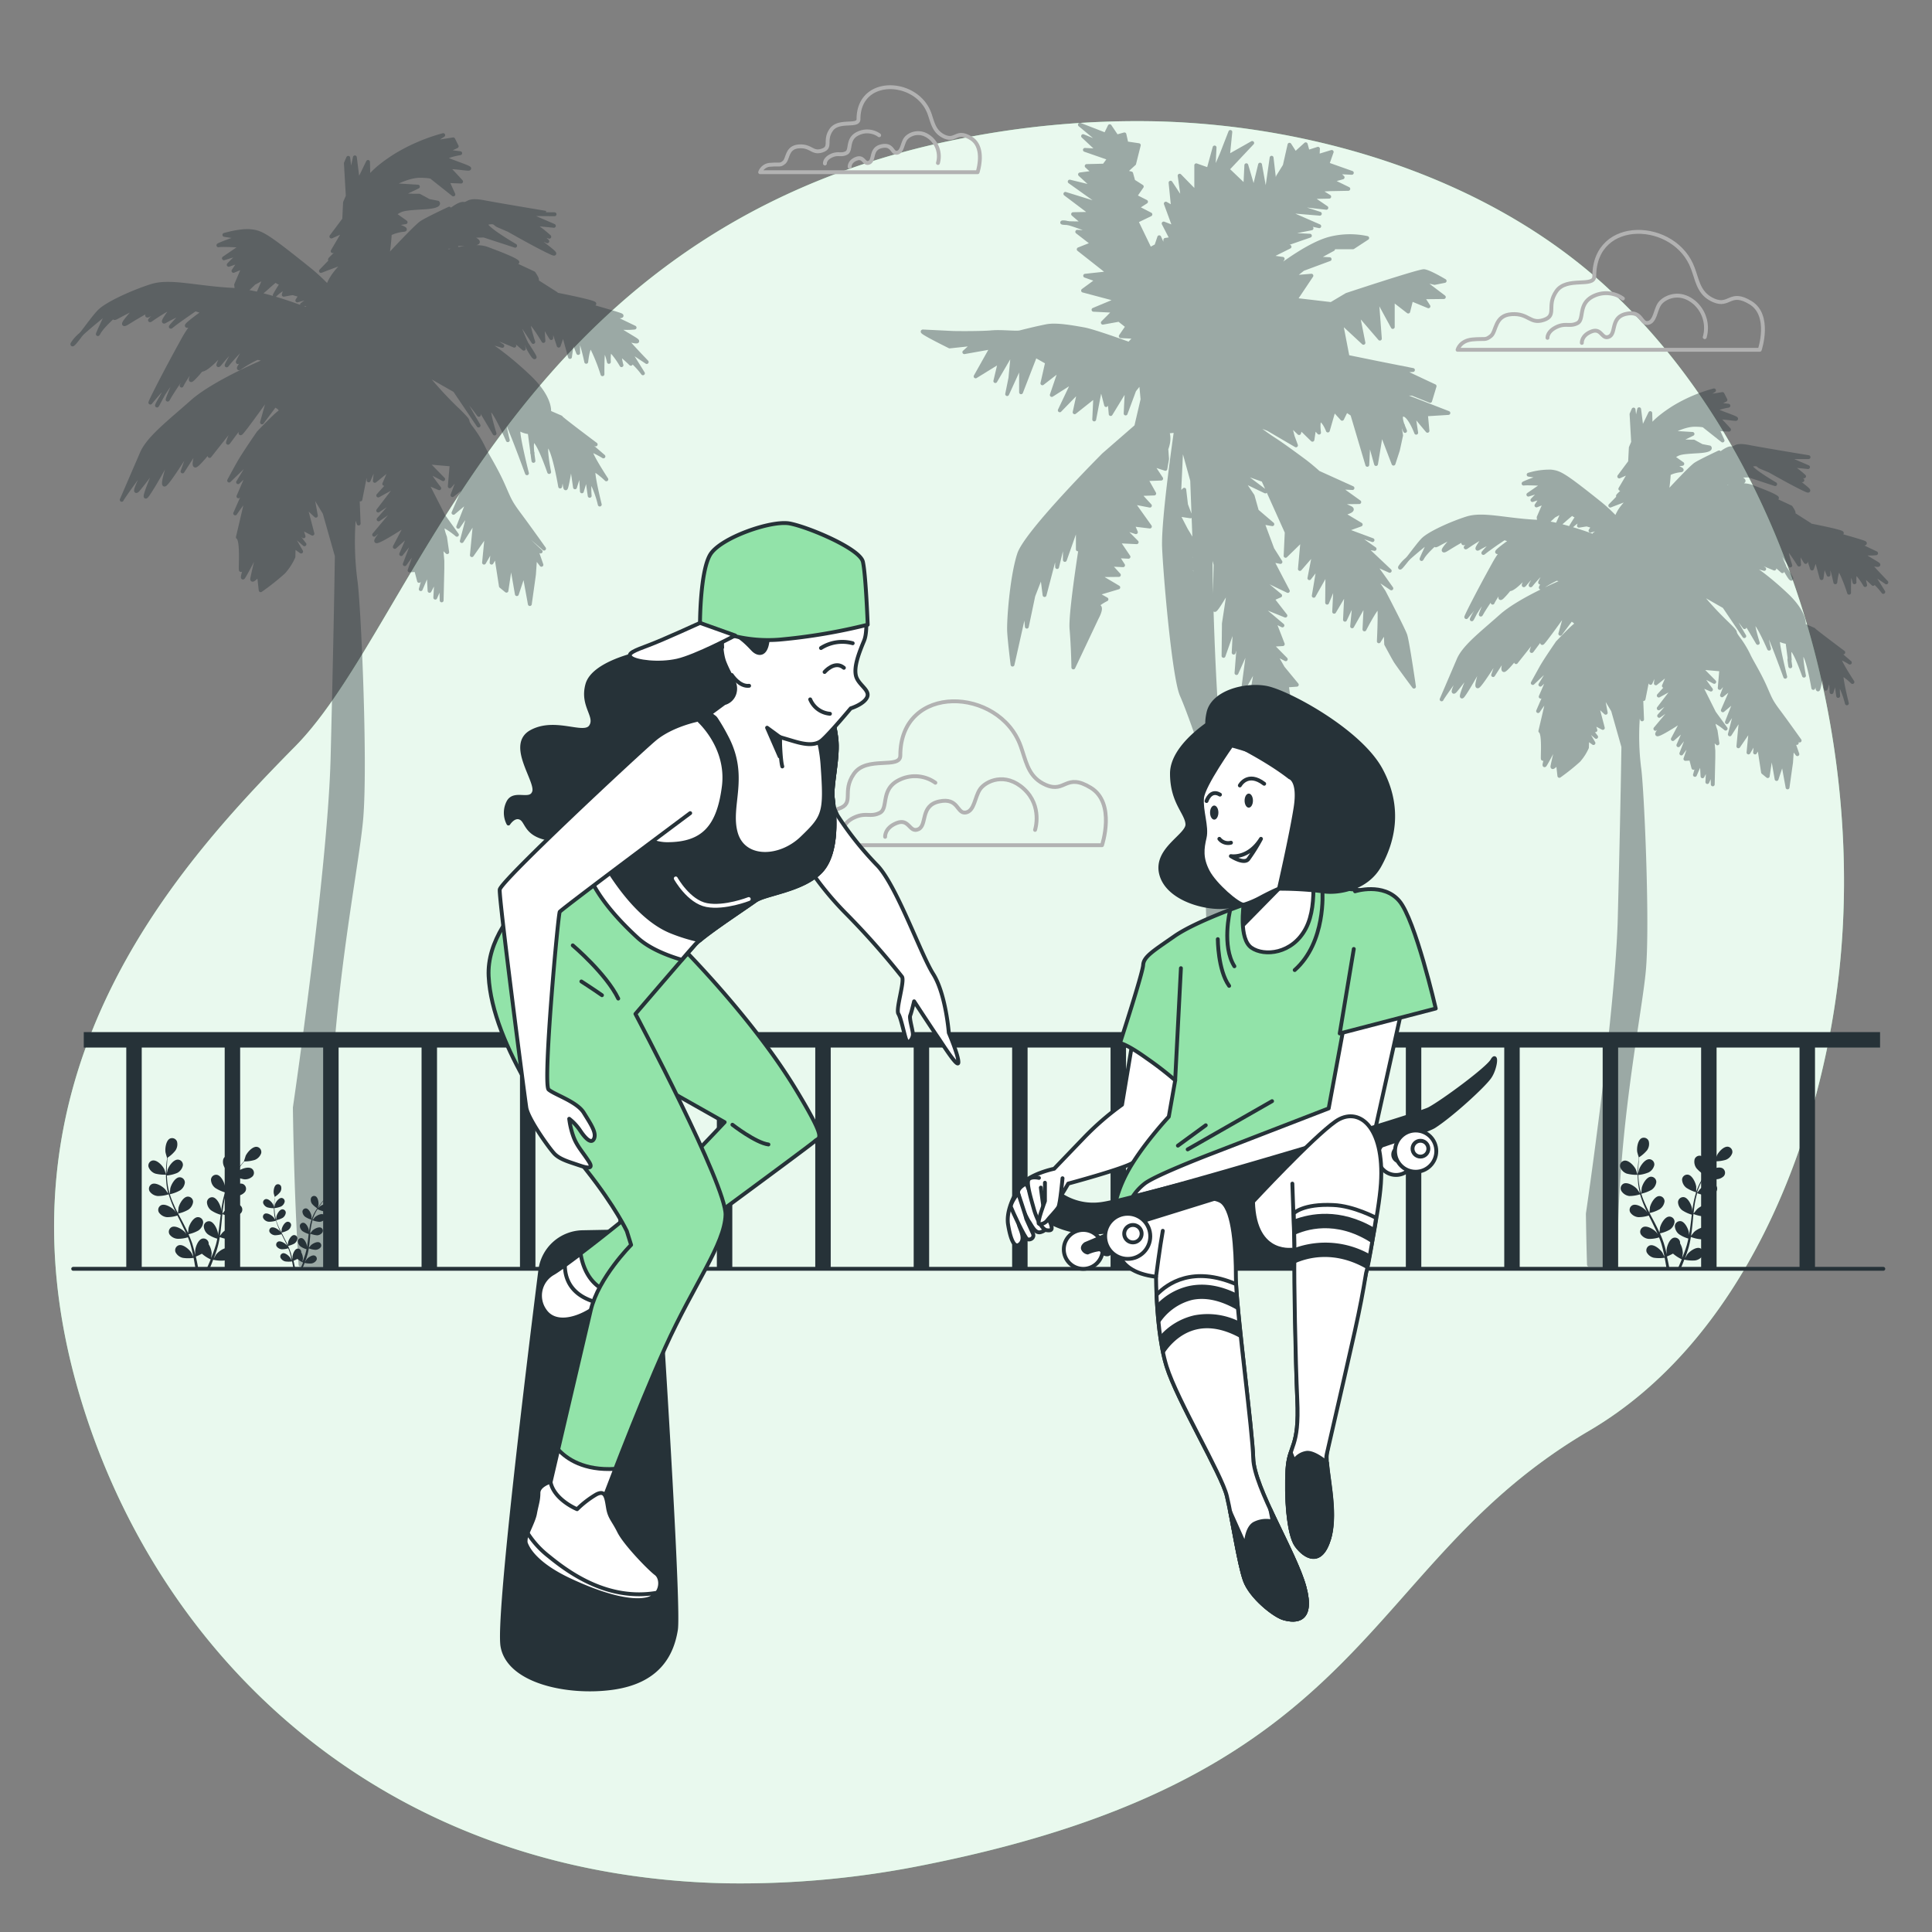 <svg xmlns="http://www.w3.org/2000/svg" viewBox="0 0 500 500"><rect x="0" y="0" width="500" height="500" fill="#808080" stroke="none"/><g id="background-simple"><path d="M475.77,253.26c-5.12,43.36-24.92,93.79-64.47,117-59.75,35-54.75,88.85-171.38,112.25a240.09,240.09,0,0,1-51.71,4.89,201.3,201.3,0,0,1-25.38-2.07c-74.13-10.83-124-62.36-142.31-124.55-24.09-81.8,24-135.35,55.88-167.62S131.62,60.31,246.09,36.4a232.64,232.64,0,0,1,53.15-5c40.73,1,85.15,14.38,115.9,42.29q3.45,3.15,6.74,6.51C464.6,124,482.76,194.13,475.77,253.26Z" style="fill:#92E3A9"></path><path d="M475.77,253.26c-5.12,43.36-24.92,93.79-64.47,117-59.75,35-54.75,88.85-171.38,112.25a240.09,240.09,0,0,1-51.71,4.89,201.3,201.3,0,0,1-25.38-2.07c-74.13-10.83-124-62.36-142.31-124.55-24.09-81.8,24-135.35,55.88-167.62S131.62,60.31,246.09,36.4a232.64,232.64,0,0,1,53.15-5c40.73,1,85.15,14.38,115.9,42.29q3.45,3.15,6.74,6.51C464.6,124,482.76,194.13,475.77,253.26Z" style="fill:#fff;opacity:0.8"></path></g><g id="Clouds"><path d="M264.57,194.32c-.13-.41-.27-.83-.42-1.24C258.64,177.75,233,176.7,233,195.53c0,3.63-8.7,0-12,4.71s.37,7.62-4,9.07-4.71-2.17-10.15-1.81-4.72,5.44-6.53,6.89-1.82.73-5.81,1.09-4.71,3.26-4.71,3.26h95.4s3.63-10.88-2.9-14.87-6.53,1.45-11.61-.72C266.53,201.35,265.75,197.94,264.57,194.32Z" style="fill:none;stroke:#b2b2b2;stroke-linecap:round;stroke-linejoin:round"></path><path d="M267.87,214.78s2-6.11-2.87-10.6-9.88-2-11.32,0-1.44,5.75-3.77,6.1-1.8-3.95-6.83-2.87-3.05,6.11-5.39,7.19-2.33-2.88-5.57-1.62-3.05,3.59-3.05,3.59" style="fill:none;stroke:#b2b2b2;stroke-linecap:round;stroke-linejoin:round"></path><path d="M242.07,202.57a9.1,9.1,0,0,0-9.2-.8c-5.2,2.4-2.8,7.4-5.2,8.6s-3.6-.2-6.6,1.2-2.8,3.4-2.8,3.4" style="fill:none;stroke:#b2b2b2;stroke-linecap:round;stroke-linejoin:round"></path><path d="M438.48,70.5c-.11-.34-.22-.68-.35-1-4.51-12.56-25.53-13.43-25.53,2,0,3-7.13,0-9.81,3.86s.3,6.25-3.27,7.44-3.87-1.79-8.33-1.49-3.86,4.46-5.35,5.65-1.48.59-4.75.89-3.87,2.68-3.87,2.68h78.2s3-8.92-2.38-12.19-5.35,1.19-9.52-.6C440.09,76.26,439.44,73.46,438.48,70.5Z" style="fill:none;stroke:#b2b2b2;stroke-linecap:round;stroke-linejoin:round"></path><path d="M441.18,87.26a8.72,8.72,0,0,0-2.35-8.68c-4-3.69-8.1-1.62-9.28,0s-1.18,4.71-3.09,5-1.47-3.24-5.6-2.35-2.5,5-4.42,5.89-1.91-2.36-4.56-1.33-2.5,2.95-2.5,2.95" style="fill:none;stroke:#b2b2b2;stroke-linecap:round;stroke-linejoin:round"></path><path d="M420,77.26a7.47,7.47,0,0,0-7.54-.66c-4.26,2-2.29,6.07-4.26,7.05s-3-.16-5.41,1-2.3,2.78-2.3,2.78" style="fill:none;stroke:#b2b2b2;stroke-linecap:round;stroke-linejoin:round"></path><path d="M240.79,30.12c-.08-.25-.16-.49-.25-.73-3.24-9-18.36-9.66-18.36,1.44,0,2.14-5.13,0-7.06,2.78s.22,4.49-2.35,5.35-2.78-1.29-6-1.07S204,41.1,202.93,42s-1.07.43-3.42.64a2.93,2.93,0,0,0-2.78,1.93H253s2.14-6.42-1.71-8.77-3.85.86-6.84-.43C242,34.26,241.48,32.25,240.79,30.12Z" style="fill:none;stroke:#b2b2b2;stroke-linecap:round;stroke-linejoin:round"></path><path d="M242.74,42.18a6.29,6.29,0,0,0-1.7-6.25c-2.86-2.65-5.82-1.17-6.67,0s-.85,3.39-2.22,3.6-1.06-2.33-4-1.69-1.8,3.6-3.18,4.23-1.37-1.69-3.28-1-1.8,2.12-1.8,2.12" style="fill:none;stroke:#b2b2b2;stroke-linecap:round;stroke-linejoin:round"></path><path d="M227.53,35a5.39,5.39,0,0,0-5.43-.47c-3.07,1.42-1.65,4.36-3.07,5.07s-2.12-.12-3.89.71-1.65,2-1.65,2" style="fill:none;stroke:#b2b2b2;stroke-linecap:round;stroke-linejoin:round"></path></g><g id="Trees"><g style="opacity:0.4"><path d="M363,110c.3.83.63,1.53.63,1.53Z" style="fill:#263238;stroke:#263238;stroke-linecap:round;stroke-linejoin:round"></path><path d="M369.14,108.39l-.12-1.15,5.82-.36-13.29-5.16,4,.2,4.57,1.83,1.15-3.81-8.51-4,2.91-.18-8.62-1.71-8.3-1.69L347,83.28l5.86,5.44-1.55-7.81,5.8,6.73L356.31,77l4.14,7.62,0-7.09,4,3.1.8-3.19,4.43,1.83-1.5-2.33,5.48-.06-5.9-4.48,3.5.82,2.61-.52s-4.07-2.45-5.36-2.52-20,6.13-20,6.13l-4,2.38-9.3-1.09,4.18-6.25-4.86.41,2.68-2.13,6.9-2.56-3.54-.18L345,64.48,342.43,64l7.73,0,3.67-2.4a21.06,21.06,0,0,0-9.68.17c-5.23,1.36-11.93,6.52-12.92,7.11s.73-1.89.73-1.89l-3.52-.5,5.29-2.64-2.58-.13L339,61l-7.4-.36,7.82-1.55-6-2.23,8,1.68-9.16-4,9.31.77-8.25-2.66,9.94,1.13L339.19,51,344,50.9l-2.81-1.75,2.91-.18,4.84-.09-4.41-2.15,2.94-.82L346,44.54l3.85.19-6.33-2.24,1.12-3.17L341,40.43l.09-1.93-2.62.84-.55-2-2.7,2.45-1.5-2.33-1.23,5.42-1.75,2.82L330,48.6l-.91-7.78-1.47,10.24-1.52-8.45-1.62,6.69-1.93-6.54-.27,5.47-4.62-4.42L324.07,37l-6.3,3.56.64-6.41-2.21,5.69L314,44.92l.33-6.75-1.57,5.73-3.17-1.12,0,7.09-4.3-4.4.95,6.81-3.3-5,.65,6.48-1.88-1.06L304,58.94l-2.85-1.1,2.06,4-1.62.24s-.07,1.48-.08,3c-.61-1.77-1.5-3.68-1.5-3.68l-.75,2.22-1.66.89-3.51-7.27,3.63-1.75-3.46-1.78,2.33-1.5-2.83-1.43,1.73-2.5-2.19-1.39-.55-2-1.59-.4,2.36-2.14,1.2-4.78-3.2-.48L291,34.78l-2,.55-1.8-2.67-1.08,2.2-6.64-2.58,6.2,5.14-5.38-2.19,4,3.74-3.53-.18L287.12,41l-1.38,1.86-4.51.11,1.85,1.7-3.57.47,3.7,3.41L276.84,47l8.73,6.22-9.85-3.05,6.84,5.16-4.84.09,2.79,2.39s-2.46,0-4.11-.06c2.4.64,6.89,2.46,6.89,2.46l-4.5-.22,4,3.09-3.62,1.44L287,70.69l-6.16.67L284,72.48,280.3,75.2l8.92,2.37L283,80.17l5.46.27-3.05,3.07,3-.54,1.21-.22,2.17,1.72L290.05,87l3.86.19L292.21,89s-9.19-3.35-11.75-3.79-7-1.31-9.63-.79S265,85.74,264,86s-4.82-.24-7.41,0-9,.2-10,.16l-7.72-.38c-1,0,6.9,3.88,6.9,3.88l6.16-.66-2.36,2.14,7.15-1.27-4.23,7.54,6.31-3.89-1.21,5.1,4.57-7.84-.67,7.06-.84,4.15,3.6-7.88,0,7.41,2.24-5.79,1.44-3.7L271,93.77l-1.23,5.43,4.69-3.64-2.26,6.66,5.66-3.6-3.59,7.57,5.09-5.24-1.25,5.74,5.36-4.25-.29,6.11,1.72-8.94,1.36,5.22.56-4.81.62,7.13,4.2-6.89-.33,6.75.56-1.51,1.67-4.5,1.72-2.18.42,4.54-1.63,7-8.42,7.33s-20,20-21.88,25.7-2.77,17.27-2.59,20.18.88,8.43.88,8.43l3.29-14.67.15,1.76.26,3.09,1.68-8,2.21-5.69.7,5.51,3.16-12.09.09,4.84,2-8.29v6.45l3.36-9.51v6.77l.88-3.73,1.15-4.88s-4.08,24.31-3.67,29.17.48,10,.48,10l6.11-12.92s1.41-2.51.46-2.88,2-1.83,2-1.83l-2.51-1.42,5.57-1.66-5.33-3.16,5.48-.06-2.45-2.69,3.54.17-1.5-2.33,2.9.14-2.71-4,4.83.23-3.69-3.72,3.49,1.13-.87-2,4.49.54L293.12,130l4.47.86-2.75-3,3.87-.14L296.63,124l3.88-.14-2.4-3.66,3.49,1.14.44-2.56-.19-2.59c1.1-2.85.22-4.5.22-4.5l2.26-.22s-3.37,23-3.08,30.16,2.56,33.66,4.59,38.27c1.86,4.21,4.83,13,5.33,14.54.47,12.37.83,22.16.93,24.89.31,9.12,3.21,105.61,3.21,105.61l6.47-.44-3.87-100s-.86-21.28-2.27-31.22c-1.29-9-2.45-40-2.34-51.8l1.28,4.63s-.07,3.58-.13,6.78c0,2.24-.09,4.28-.11,4.81-.07,1.29,3.81-5.61,3.81-5.61l-.81,5.35-.6,3.93-.09,8.37,3-8.55-.38,7.71,1.54-5.08L320,174.18l3.25-7.26-1.53,11.53,1.2-2.13,2.33-4.14-1.35,8,3.4-3.7-.19,3.86,1.41-2.51-.25,5.14,2.75-3.41,3,4.66-1-6.82,2.59-.19L332,172.83l-2.08-3.65,2.83,1.43-3.68-3.73,2.91-.18-2.29-5.91,2.2,1.07-6.5-5.48,7.27,2.94L329.3,155l2-.87-6.2-5.13,8.19,3.94L329.14,145l2.24.43-1.7-2.7-.39-.62-2.57-6.9,2.56.45-4-3.42-1.1-3.92-2.7-4,6,2.87L320.59,122l6.34,2.24L333,137.74l-.29,6.11,4.4-4.3-.7,7.7,3.76-4.33-1.3,6.71,2.41-3.11L340,154.19l3.53-6.27-.07,8.05,2.2-5.37-.38,7.72,3.16-5.33-.36,7.4,2.52-5.36-.67,7.06,3.53-6.27-.34,7.07s3.56-6.92,3.82-5.62-.1,8.7-.1,8.7l1.75-2.81.15,3.55s1.77,3.31,2.37,4.31,4.83,6.68,4.83,6.68-1.69-11.69-2.25-13.33-5.58-11.23-5.58-11.23l-2.71-4,4.68,3.13-4.52-6.35,4.1,1.81-6.47-6.11,2.55.44-5.92-4.15,5.39,1.87-7-2.6,3.94-1.42-4.7-2.8s3.59-.8,2-1.52-2.83-1.43-2.83-1.43l5.16-.07-5.3-3.8,3.54.17-8.83-4s-1.86-1.7-3.72-3.08-5.6-4.14-7.79-5.54-6.23-4.49-6.23-4.49l4.74,1.84,7.21,4.22-.85-2.3-.81-3.26,2.46,2.38.39-1.27,3.07,3,.48-3.2,1.23,1.35s-.48-3.57.47-3.2,1.81,2.66,1.81,2.66l1.55-5.4,2.14,2.36,1.08-2.21,1.56,1.05,3.88,13.08.34-7.08,1.92,6.87,1.37-8.32,3.15,8.22,1.14-3.5.83-3.82-1-6.18L363,110c-.43-1.22-.77-2.73.19-2.69,1.61.08,3.32,4.68,3.32,4.68l-.73-4.87,3.65,4.37Zm-63,38,3.22,1,.06,1.52Zm3.75,14.9-1.45-2.53,1.36.06Zm-1.23-7a5.09,5.09,0,0,0,1,.24l0,.86Zm.83-3.54c-.32-.73-.59-1.29-.59-1.29l.55.19C309.5,150,309.52,150.38,309.53,150.75Zm-.19-5.08-2-2.41,2,.55C309.29,144.42,309.31,145,309.34,145.67Zm.63,16.74L310,164l-2-1.73Zm-.85,3.18,1,0c.35,9.23.71,18.74,1,27.17Zm0-24.9L307.48,138l-.52-.85-2.07-4,3.2.48-1.14-3-.46-3.89s-1.36,1.55-1.28-.06.25-5.15.32-6.75.27-5.47.27-5.47l2.73,9.87C308.64,127.22,308.86,133.13,309.15,140.69Z" style="fill:#263238;stroke:#263238;stroke-linecap:round;stroke-linejoin:round"></path><path d="M275,57.54c-.38.1.34.17,1.36.2A3.63,3.63,0,0,0,275,57.54Z" style="fill:#263238;stroke:#263238;stroke-linecap:round;stroke-linejoin:round"></path></g><g style="opacity:0.4"><path d="M18.74,89c-.12.59,1-.76,2.32-2.56A9.9,9.9,0,0,0,18.74,89Z" style="fill:#263238;stroke:#263238;stroke-linecap:round;stroke-linejoin:round"></path><path d="M40.75,104.62c-.43,1,.35-.45,1.23-2.14A20.19,20.19,0,0,0,40.75,104.62Z" style="fill:#263238;stroke:#263238;stroke-linecap:round;stroke-linejoin:round"></path><path d="M137.78,117.2c.11,1.11.28,2.08.28,2.08Z" style="fill:#263238;stroke:#263238;stroke-linecap:round;stroke-linejoin:round"></path><path d="M136.08,88.68A15.8,15.8,0,0,0,138,92.17C139.12,93.35,137.44,90.74,136.08,88.68Z" style="fill:#263238;stroke:#263238;stroke-linecap:round;stroke-linejoin:round"></path><path d="M25.59,86.06C26.84,83.8,32,79.61,32,79.61S27.85,83.4,30.41,82s5.37-2.72,5.37-2.72-6.08,6.32-2.64,4.17,6.34-3.68,6.34-3.68-2.6,2.78-.71,1.64S42.88,79,42.88,79,37,84.27,39.4,82.53a53.23,53.23,0,0,1,5.67-3.42s-3.85,5-2.3,4a39.1,39.1,0,0,1,4.92-2.34s-4.56,4.73-3.24,3.63c.69-.59,2.36-1.78,3.77-2.76,1.25-.88,2.3-1.6,2.3-1.6l2.22.68S46.33,85.24,49,84.17c.4-.16.82-.33,1.24-.52a27.14,27.14,0,0,0-2.87,4.29c-5,9-9,17-8.4,16.2s5.07-5.91,4.77-5.2c-.15.33-1,2-1.79,3.54,1.72-2.72,4.49-6.56,4.49-6.56s-4.07,9.41-2.82,7.16,5.62-8.47,5.62-8.47S47.49,98.74,47,99.79c.71-1.65,5.72-8.71,5.72-8.71S47.63,100.33,50,98a24.15,24.15,0,0,0,2.08-2.34.45.45,0,0,0,.32,0c1.82-.33,6.45-5.88,6.45-5.88s-3.66,6.53-1.83,4.24a60,60,0,0,1,4.66-5S57.61,96,58.9,94.3s5.74-6.18,5.74-6.18-4,6.66-2.91,5.45a37.88,37.88,0,0,1,3.61-3.19s-4.83,6-3.18,4.77a31.39,31.39,0,0,1,4.45-2.54l2.56.54S55.59,98.74,49.68,104s-11.31,9.36-13,13.36c-1.57,3.64-4.9,11.35-5.18,12,.4-.95,7.13-10,7.13-10s-5,9.58-2.92,7.4a71.16,71.16,0,0,0,5.44-7.43s-5,11.54-3,8.78,6.6-11.39,6.6-11.39-3.36,9.72-2,8.61,6.9-10.15,6.9-10.15L47.24,122l4.22-6.56s-1.86,5.62-.75,5,5-5.67,5-5.67L54.25,118,61,109.46s-2.54,5.89-1.9,5.05,5.34-7.19,5.34-7.19-3,5.68-2,4.7,7.37-9.94,7.37-9.94l-2,7.23.55-.74,2.76-3.69s2.36,1,1.14,1.89S66.9,112,66.9,112s-3.72,5.38-5,7.63-2.6,4.74-2.6,4.74l6.21-6-3.89,6.42,2.84-2.69-2.75,6.36,2.16-2.42-3,6.83s3.08-4.54,2.91-3.5-2.22,9.66-2.22,9.66c1.31.85.51,9.16.82,8.45s2.37-4.84,2.37-4.84-2.45,7.61-1.8,6.77,4.26-7.94,4.26-7.94-1.87,7.57-1.94,8.38S67,148.64,67,148.64l.46,4.11a61.71,61.71,0,0,0,5.94-4.7,15.45,15.45,0,0,0,2.54-3.93l.07-2.76,1.92,1.38-3-5.22,3.86,3.34-4.83-6.28,4.6,4.23-.7-2.26,3,1.56-1.9-7.25,2.79,2.6-1.16-6.37,3.42,5.67,3.15,11.11c-.2,13.53-.58,31.58-1.1,52.27-.73,29-9.76,90.49-9.76,90.49s.23,21,1.47,40.68h8.86c-.78-6.11-1.35-12.81-1.6-20.15-1.4-41.39,7.2-80.69,8.46-95.24s-.62-56.13-1.51-61.82A78.49,78.49,0,0,1,91.52,135l.3-2.44,1,2.93-.28-7.11.73.88.89-4.53.28-1.39.82-3.84.15,4.82,2.14-5L97,124.45l4.28-3.46-1.83,4.24s4-2.75,3.11-2-4.67,5-4.67,5l5.13-2.82-5.14,6.72,5.1-3.38-5,5.67,5.2-3.62-6.35,7.59,6.14-5.16s-6.62,6.91-5.48,6.85,7.79-4.46,7.79-4.46l-3.11,5.92,4-3.56-2.34,5.42,3.65-4.57L104.75,146l3.41-4.67L106,147.61l1.71-.1.74,2.83L111,145l-2.11,7.47,2-4.71.28,5.15,1.77-3.43-.29,5.19,1.53-3.53.12,4.24.19-8.23,0-2-.33-3.77,1.58,1.52-.56-3.87s-1.34-3.37-.16-2.87a19.21,19.21,0,0,1,3.23,2.24l-3.49-4.86-4.39-8.6,3.3,1.42s-3.59-4.62-2.65-4.22,3.67,1.87,3.67,1.87l-4.27-4.36,6.47.56-.49,5.65,2.7-3-2,5.28,3.41-2.72-3.15,7.3,3.94-3.32-2.71,6.93,3-4.3-2.08,8,3.48-5.48-.87,9.12L126,138.1l-.73,7.51,2.3-4-.35,4,1.15-2,.56,3.57.7,4.51,1.44,1.18,1.17-7.87,1.52,8.76,1.87-5.62,1.49,8.19.82-5.83.25-1.81.32-4.62,1.61,2.1-1.37-3.95,1.17.51s-8-7.36-6.58-6.75,7.46,6,7.46,6-4-5.63-6.47-8.94-2.52-3.88-4.22-7.69-3.85-7.25-4.76-9a29.18,29.18,0,0,0-3.42-5.66c-1.4-1.91-.6-1.51-1.29-2.35a35.52,35.52,0,0,0-2.67-2.72,97.53,97.53,0,0,1-8.32-9.18l8.07,4.6,6.13,9.08s-5.32-9-4.48-8.36a69.56,69.56,0,0,1,4.56,5.6s-2.24-5.16-1.5-4.28,5.56,9.11,5.56,9.11-2.37-7.45-.92-6.27,4.35,8,4.35,8-1.93-7.82-.66-5.6,5.62,14.16,5.62,14.16-3.1-12.23-2-11.49a6.42,6.42,0,0,0,2.69.89l.71,5.33c-.17-1.65-.22-3.61.56-3.11,1.31.85,3.78,8.06,3.78,8.06s-1.59-8-.15-6.77,3,10.52,3,10.52l.85-5.22s.25,6.54.66,5.59,1.33-7,1.33-7l1,6.84,1.46-4.68.32,5.72,1.26-4.2.76,5.36s-.39-4.92.61-3.37a27,27,0,0,1,2,5.63s-2.36-9.4-1.42-9a19.5,19.5,0,0,1,3.12,2.47s-5.39-8.2-3.75-7.48a22.9,22.9,0,0,1,3,1.55l-6.51-5.61,4.5,2.51s-9.71-7.27-9-7l-3.06-1.33s.71-3.6-5.23-9.24S126.12,88.7,125,88.2s5,1.32,5,1.32-4.17-2.64-3.12-2.46,6.22,2.4,6.22,2.4-5.1-5-4.16-4.59,6.62,5.38,6.62,5.38l-.9-3.74s.68,1,1.46,2.17c-1.51-3.32-3-7.6-3-7.6l4.89,7.42s-1.93-5.86-.86-5.12,3.49,4.86,3.49,4.86-.2-3.68-.33-5a31.51,31.51,0,0,0,2.35,4.25l0-3.91,1.93,5.87,1.19-3.4,1.73,6.33.66-4.74,1.47,3.71s-.19-5.39.48-3.71a57.81,57.81,0,0,1,1.6,6s.52-5.08,1.52-3.53a46.33,46.33,0,0,1,2.68,6.74s-.08-7.57.56-6.46a15.16,15.16,0,0,1,1.1,3.27s-.2-3.44.64-2.79a21.22,21.22,0,0,1,2.62,3.64s-.87-3.17,0-2.52,2.42,2.16,2.42,2.16-2.82-3.18-.53-1.35a20.28,20.28,0,0,1,3.66,3.81l-3.79-6.1,4.77,3.18s-6-6.22-5.27-5.91,3.5,1,2.66.31-6.29-3.55-4.43-3.31a18.88,18.88,0,0,0,3.9,0l-6-2.88s3.57.14,2.4-.36-10.17-3-10.17-3,9.36,1-3.19-1.66c-2.52-.52-4.83-1-7-1.3l-.85-.67L143.91,76l-5.48-3.48c1.41.61-.33-1.82-.33-1.82l-8.38-3.9s4.92,1.57,4.08.92-3.2-1.65-7.77-3.35c-2.46-.91-6.58-.21-9.87.64-1.17-.42-2.89-.85-2.89-.85a19.29,19.29,0,0,1,4.58-.25c1.27.27-1.89-.82-1.89-.82s5.76.26,7.34-.18S121,61.08,121,61.08l4.24-.12,8.08,2.64s-9.38-5.44-7.23-5.91,1.85.24,2.8.65l2.82,1.22s8.07,4.6,11.13,5.92-6.15-5.17-6.15-5.17l4.95,2.14A17.18,17.18,0,0,0,139,60.19c-.7-.31,3.16,1.08,3.16,1.08a32.07,32.07,0,0,0-4-3.11c-.94-.4,5.18.29,5.18.29l-7.06-3.05,7.24.05S130,53.22,125.35,52.34s-3.87.56-5.49.42S114,56.65,114,56.65L116.26,54s-5.6,2.61-7.15,3.62-8.92,9-8.92,9a55,55,0,0,0,.69-6.13,10.51,10.51,0,0,1,3.51-1c1.72-.1-2.72-1.46-2.72-1.46l3.3-.52-3-2.13,1.11-.64c1.11-.64,2-.8,6.6-1.06s3.61-1.23,3.61-1.23L111,52l-2.49-1.35-1.33,0-3.62-.14,4.59-2.21-6.81-.42s4.12-2.41,7.45-2.37,3.13.52,3.13.52l5.41,4.29-1.57-3.47,3.57.14s-2.08-2.3-3.06-3.27,3.91,0,5-.06-3.53-1.52-5.41-2.34,3.24-1.67,3.24-1.67l-3.7-.48,2.79-1.31-.9-1.79-2.93.46-2.76.44,3.1-2a47.73,47.73,0,0,0-12.34,5.28c-5.77,3.65-7,5.91-7,5.91l-.12-4.25-2.58,5.32-.82-6.5-1.09,5.11-.63-5-.61,1.41L90,50.75l-.71,1.65-.21,4.38-3.32,4.43,3.48-1.57L86.09,65l3.57-1.8A54.77,54.77,0,0,0,85.51,67c-.64.84,1.55-1,1.55-1l-4,4.13s4.72-1.87,5.63-2-1,1-2.67,3.59a13,13,0,0,0-1.21,2.42,49.11,49.11,0,0,0-5.48-5c-10.58-8.48-11.76-9-14.42-9.3s-6.84.95-6.84.95,5,.76,4.18.69-6.54,2.2-5.63,2,6.09.12,6.09.12l-4.76,3.25s4.86-1.54,4.08-1a29.94,29.94,0,0,0-2.84,2.68l2.94-1L60.42,70.1,63.11,69l-2,4.7.17,1.4-1-.09c-9.56-.49-16.22-2.53-21.07-1s-11.46,4.55-13.42,6.5c-1.06,1-3.07,3.77-4.68,5.87,2.73-2.49,6.87-5.77,6.87-5.77S24.33,88.31,25.59,86.06Zm103.7-11.79-.36,0-.67-.82Zm-3.43-.16-.84,0c-.78-.7-1.51-1.32-1.51-1.32Zm-2.89,0h-.31l-.45,0c-.9-.81-1.7-1.51-1.7-1.51S121.64,73.29,123,74.08Zm-3.59.26c-.39,0-.78.12-1.16.19l-.17-.77ZM71.69,72.45c-.31.71,1.31.85,1.31.85a35.86,35.86,0,0,0-1.89,3.09A13.63,13.63,0,0,1,74,74.28l-.57,2L74.9,76l.89-.13,2,.58-.84,1.31s4.18-1.27,3.3-.53-2.09,1.61-2.09,1.61l2.62-.26L79.16,80a94.78,94.78,0,0,0-12-3.83c.44-.39,1.07-.95,1.74-1.52C70.3,73.36,71.86,72.06,71.69,72.45Zm-5.93.79,2.9-1.54-1.88,4.35c-1.11-.25-2.22-.47-3.3-.64Z" style="fill:#263238;stroke:#263238;stroke-linecap:round;stroke-linejoin:round"></path></g><g style="opacity:0.4"><path d="M362.33,146.79c-.11.5.8-.64,2-2.17A8.56,8.56,0,0,0,362.33,146.79Z" style="fill:#263238;stroke:#263238;stroke-linecap:round;stroke-linejoin:round"></path><path d="M381,160c-.37.85.3-.38,1-1.81A16.71,16.71,0,0,0,381,160Z" style="fill:#263238;stroke:#263238;stroke-linecap:round;stroke-linejoin:round"></path><path d="M463.09,170.69c.1.94.24,1.76.24,1.76Z" style="fill:#263238;stroke:#263238;stroke-linecap:round;stroke-linejoin:round"></path><path d="M461.65,146.55a13.91,13.91,0,0,0,1.66,3C464.23,150.51,462.81,148.29,461.65,146.55Z" style="fill:#263238;stroke:#263238;stroke-linecap:round;stroke-linejoin:round"></path><path d="M368.12,144.33c1.06-1.91,5.43-5.46,5.43-5.46s-3.51,3.21-1.34,2,4.53-2.29,4.53-2.29-5.14,5.34-2.23,3.52,5.37-3.12,5.37-3.12-2.2,2.36-.6,1.4,3.48-2,3.48-2-5,4.46-2.94,3a44.44,44.44,0,0,1,4.79-2.89s-3.26,4.26-1.95,3.41a33,33,0,0,1,4.17-2s-3.86,4-2.74,3.07c.59-.5,2-1.5,3.19-2.34l2-1.35,1.88.57s-5.43,3.81-3.15,2.9c.34-.13.7-.28,1.06-.44a23,23,0,0,0-2.43,3.63c-4.24,7.63-7.66,14.43-7.11,13.72s4.29-5,4-4.41c-.12.29-.85,1.72-1.51,3,1.46-2.3,3.8-5.56,3.8-5.56s-3.45,8-2.39,6.07,4.76-7.17,4.76-7.17l-1.9,4.38c.6-1.39,4.84-7.36,4.84-7.36s-4.33,7.82-2.3,5.86a20.28,20.28,0,0,0,1.76-2,.44.44,0,0,0,.27,0c1.54-.28,5.46-5,5.46-5s-3.09,5.52-1.55,3.58a51.51,51.51,0,0,1,3.95-4.2s-3.47,5.83-2.38,4.41,4.86-5.23,4.86-5.23-3.38,5.63-2.46,4.61a30.87,30.87,0,0,1,3-2.7s-4.09,5.09-2.69,4a26.68,26.68,0,0,1,3.77-2.16l2.17.47s-11.51,4.72-16.51,9.18-9.57,7.93-11,11.32L373.09,181c.34-.8,6-8.51,6-8.51s-4.22,8.12-2.47,6.27a61,61,0,0,0,4.6-6.29s-4.21,9.77-2.5,7.43,5.59-9.64,5.59-9.64-2.85,8.23-1.73,7.29,5.84-8.59,5.84-8.59l-2,5.75,3.58-5.55s-1.59,4.76-.64,4.22,4.2-4.81,4.2-4.81l-1.21,2.79,5.73-7.22s-2.16,5-1.61,4.27,4.52-6.09,4.52-6.09-2.55,4.81-1.72,4,6.24-8.42,6.24-8.42l-1.7,6.12.47-.62,2.33-3.13s2,.86,1,1.6-4.51,4.43-4.51,4.43-3.15,4.55-4.21,6.46-2.21,4-2.21,4l5.26-5-3.29,5.43,2.4-2.27-2.32,5.38,1.83-2.05-2.5,5.78s2.6-3.84,2.46-3-1.88,8.18-1.88,8.18c1.11.71.44,7.75.69,7.15s2-4.1,2-4.1-2.07,6.44-1.53,5.73,3.62-6.72,3.62-6.72-1.59,6.41-1.65,7.1,1.4-1.05,1.4-1.05l.39,3.47a53.38,53.38,0,0,0,5-4,13.14,13.14,0,0,0,2.14-3.33l.07-2.34,1.62,1.18-2.58-4.43,3.27,2.83L409,185.41l3.89,3.57-.59-1.91,2.51,1.32-1.61-6.13,2.36,2.2-1-5.39,2.89,4.79,2.67,9.4c-.17,11.46-.49,26.74-.94,44.26-.61,24.55-8.25,76.59-8.25,76.59s.06,5.48.29,13.2h7c-.51-33.47,6.24-64.61,7.25-76.43,1.07-12.31-.51-47.52-1.27-52.34a66.76,66.76,0,0,1-.31-12.79l.26-2.07.82,2.49-.24-6,.62.74.76-3.83.23-1.18.69-3.25.13,4.08,1.81-4.19-.44,4.31,3.63-2.93-1.55,3.59s3.37-2.33,2.63-1.7-3.95,4.2-3.95,4.2l4.34-2.38-4.35,5.69,4.31-2.87-4.2,4.81,4.4-3.07-5.38,6.43,5.2-4.38s-5.6,5.86-4.63,5.81,6.59-3.78,6.59-3.78l-2.64,5,3.43-3-2,4.59,3.09-3.87L435.13,195l2.89-3.95-1.84,5.35,1.45-.08.62,2.4,2.18-4.5-1.78,6.32,1.72-4,.24,4.36L442.1,198l-.24,4.39,1.3-3,.1,3.6.16-7,0-1.7-.28-3.19,1.34,1.28-.48-3.27s-1.13-2.86-.14-2.43a16.32,16.32,0,0,1,2.74,1.89l-3-4.11L440,177.26l2.79,1.2s-3-3.91-2.24-3.57,3.1,1.58,3.1,1.58L440,172.78l5.47.48-.41,4.78,2.29-2.56-1.7,4.47,2.89-2.3-2.67,6.18,3.34-2.81-2.29,5.87,2.51-3.65-1.75,6.81,2.95-4.64-.74,7.73,3.24-4.75-.62,6.35,2-3.42-.3,3.42,1-1.7.47,3,.59,3.82,1.22,1,1-6.66,1.29,7.41,1.58-4.76,1.26,6.93.69-4.93.22-1.53.26-3.91,1.37,1.77-1.16-3.33,1,.43s-6.77-6.24-5.58-5.72,6.32,5.09,6.32,5.09-3.38-4.77-5.48-7.57-2.13-3.28-3.57-6.51-3.26-6.14-4-7.65a25.47,25.47,0,0,0-2.89-4.8c-1.19-1.61-.51-1.27-1.1-2-.29-.36-.91-1-2.25-2.29a82.31,82.31,0,0,1-7.05-7.77l6.83,3.89,5.19,7.68s-4.51-7.62-3.8-7.08a61,61,0,0,1,3.87,4.75s-1.9-4.37-1.28-3.63,4.71,7.71,4.71,7.71-2-6.3-.78-5.3,3.69,6.79,3.69,6.79-1.64-6.61-.56-4.73,4.75,12,4.75,12-2.62-10.36-1.71-9.73a5.51,5.51,0,0,0,2.28.75l.6,4.51c-.14-1.4-.19-3.06.48-2.63,1.11.72,3.2,6.82,3.2,6.82s-1.35-6.73-.13-5.72,2.54,8.9,2.54,8.9l.73-4.42s.21,5.53.56,4.73,1.13-5.89,1.13-5.89l.81,5.78,1.23-3.95.27,4.84,1.07-3.56.64,4.54s-.33-4.17.52-2.85a23.17,23.17,0,0,1,1.73,4.76s-2-8-1.21-7.61a16.09,16.09,0,0,1,2.65,2.09s-4.57-6.94-3.18-6.34a18.68,18.68,0,0,1,2.51,1.32l-5.52-4.75,3.82,2.12s-8.22-6.15-7.63-5.89l-2.59-1.12s.61-3.05-4.42-7.82-9.07-7.47-10.07-7.9,4.24,1.12,4.24,1.12-3.52-2.23-2.64-2.09,5.27,2,5.27,2-4.32-4.23-3.53-3.88a72,72,0,0,1,5.61,4.55l-.76-3.17s.57.84,1.23,1.84c-1.28-2.81-2.56-6.43-2.56-6.43l4.14,6.28s-1.64-5-.73-4.34,3,4.12,3,4.12-.18-3.12-.29-4.28a26.33,26.33,0,0,0,2,3.6v-3.31l1.64,5,1-2.88,1.47,5.36.55-4,1.25,3.13s-.16-4.56.41-3.13a50.47,50.47,0,0,1,1.35,5.08s.44-4.31,1.29-3a39.76,39.76,0,0,1,2.27,5.71s-.07-6.42.47-5.48a12.6,12.6,0,0,1,.93,2.77s-.16-2.91.55-2.36a17.81,17.81,0,0,1,2.21,3.08s-.73-2.68,0-2.14,2.05,1.84,2.05,1.84-2.39-2.69-.46-1.15a17.07,17.07,0,0,1,3.1,3.23l-3.2-5.16,4,2.69s-5.06-5.26-4.46-5,3,.81,2.25.27-5.33-3-3.76-2.81a15.59,15.59,0,0,0,3.31,0l-5.1-2.43s3,.12,2-.31-8.6-2.54-8.6-2.54,7.92.83-2.71-1.4c-2.13-.45-4.09-.81-5.89-1.1l-.72-.57,3.85.95-4.64-2.95c1.2.52-.28-1.54-.28-1.54l-7.09-3.3s4.16,1.33,3.45.78-2.7-1.4-6.58-2.84c-2.08-.77-5.56-.17-8.35.55-1-.36-2.45-.72-2.45-.72a16.64,16.64,0,0,1,3.88-.22c1.08.23-1.6-.69-1.6-.69a38.41,38.41,0,0,0,6.22-.15c1.34-.37-1.93-1.55-1.93-1.55l3.59-.1,6.83,2.24s-7.94-4.61-6.11-5,1.56.2,2.36.55l2.39,1s6.83,3.89,9.42,5-5.2-4.37-5.2-4.37l4.18,1.81a14.69,14.69,0,0,0-2.24-1.92c-.6-.26,2.68.92,2.68.92a26.39,26.39,0,0,0-3.36-2.63c-.8-.35,4.39.24,4.39.24l-6-2.58,6.13,0s-11.48-1.88-15.41-2.64-3.28.48-4.65.36-5,3.29-5,3.29l1.91-2.24s-4.73,2.21-6.05,3.06-7.54,7.61-7.54,7.61a46.62,46.62,0,0,0,.58-5.18,8.7,8.7,0,0,1,3-.85c1.45-.08-2.31-1.23-2.31-1.23l2.8-.45-2.53-1.8.94-.54c.94-.54,1.71-.68,5.59-.9s3.05-1,3.05-1l-2-.38-2.1-1.14-1.12,0-3.07-.11,3.88-1.87-5.76-.36s3.49-2,6.31-2,2.65.43,2.65.43l4.58,3.63-1.33-2.94,3,.13s-1.76-1.95-2.59-2.77,3.31,0,4.28,0-3-1.29-4.59-2S447.3,105,447.3,105l-3.13-.4,2.37-1.11-.77-1.51-2.48.39-2.34.36,2.63-1.7a40.34,40.34,0,0,0-10.44,4.47c-4.89,3.1-5.95,5-5.95,5l-.1-3.59-2.18,4.5-.7-5.5-.92,4.33-.53-4.25-.52,1.19.41,7.27-.6,1.4-.19,3.7-2.8,3.76L422,122l-2.66,4.52,3-1.53a46.4,46.4,0,0,0-3.51,3.21c-.55.71,1.31-.85,1.31-.85l-3.4,3.5s4-1.59,4.76-1.73-.83.82-2.26,3a11.9,11.9,0,0,0-1,2.05,42.28,42.28,0,0,0-4.63-4.26c-9-7.18-10-7.61-12.21-7.87a18.56,18.56,0,0,0-5.79.81s4.22.64,3.54.58-5.54,1.86-4.77,1.72,5.16.1,5.16.1l-4,2.76s4.11-1.3,3.45-.88a26.09,26.09,0,0,0-2.4,2.28l2.49-.82-1.44,2.22,2.29-.91-1.73,4,.15,1.18c-.29,0-.58-.06-.86-.07-8.09-.43-13.73-2.15-17.84-.85s-9.7,3.85-11.36,5.49c-.89.89-2.6,3.2-4,5,2.31-2.1,5.81-4.87,5.81-4.87S367.06,146.24,368.12,144.33Zm87.79-10-.31,0-.57-.7S455.37,133.92,455.91,134.35Zm-2.91-.13-.71,0c-.66-.6-1.28-1.12-1.28-1.12Zm-2.44,0h-.26l-.38,0-1.44-1.28S449.43,133.52,450.56,134.19Zm-3,.22c-.33,0-.66.1-1,.16l-.14-.65Zm-40.37-1.6c-.26.6,1.11.72,1.11.72s-2.15,3.33-1.61,2.62a11.47,11.47,0,0,1,2.43-1.79l-.49,1.68,1.27-.2.76-.11,1.68.49-.72,1.11s3.54-1.07,2.8-.45-1.78,1.36-1.78,1.36l2.23-.22-1.36,1.15a81.28,81.28,0,0,0-10.2-3.25l1.47-1.28C406,133.58,407.29,132.48,407.15,132.81Zm-5,.67,2.45-1.3L403,135.86c-.94-.22-1.88-.4-2.8-.55Z" style="fill:#263238;stroke:#263238;stroke-linecap:round;stroke-linejoin:round"></path></g></g><g id="Fence"><line x1="21.68" y1="269.11" x2="486.56" y2="269.11" style="fill:none;stroke:#263238;stroke-linejoin:round;stroke-width:4px"></line><line x1="34.68" y1="269.23" x2="34.68" y2="328.11" style="fill:none;stroke:#263238;stroke-linejoin:round;stroke-width:4px"></line><line x1="60.15" y1="269.23" x2="60.15" y2="328.11" style="fill:none;stroke:#263238;stroke-linejoin:round;stroke-width:4px"></line><line x1="85.63" y1="269.23" x2="85.63" y2="328.11" style="fill:none;stroke:#263238;stroke-linejoin:round;stroke-width:4px"></line><line x1="111.1" y1="269.23" x2="111.1" y2="328.11" style="fill:none;stroke:#263238;stroke-linejoin:round;stroke-width:4px"></line><line x1="136.57" y1="269.23" x2="136.57" y2="328.11" style="fill:none;stroke:#263238;stroke-linejoin:round;stroke-width:4px"></line><line x1="162.04" y1="269.23" x2="162.04" y2="328.11" style="fill:none;stroke:#263238;stroke-linejoin:round;stroke-width:4px"></line><line x1="187.52" y1="269.23" x2="187.52" y2="328.11" style="fill:none;stroke:#263238;stroke-linejoin:round;stroke-width:4px"></line><line x1="212.99" y1="269.23" x2="212.99" y2="328.11" style="fill:none;stroke:#263238;stroke-linejoin:round;stroke-width:4px"></line><line x1="238.46" y1="269.23" x2="238.46" y2="328.11" style="fill:none;stroke:#263238;stroke-linejoin:round;stroke-width:4px"></line><line x1="263.94" y1="269.23" x2="263.94" y2="328.11" style="fill:none;stroke:#263238;stroke-linejoin:round;stroke-width:4px"></line><line x1="289.41" y1="269.23" x2="289.41" y2="328.11" style="fill:none;stroke:#263238;stroke-linejoin:round;stroke-width:4px"></line><line x1="314.88" y1="269.23" x2="314.88" y2="328.11" style="fill:none;stroke:#263238;stroke-linejoin:round;stroke-width:4px"></line><line x1="340.35" y1="269.23" x2="340.35" y2="328.11" style="fill:none;stroke:#263238;stroke-linejoin:round;stroke-width:4px"></line><line x1="365.83" y1="269.23" x2="365.83" y2="328.11" style="fill:none;stroke:#263238;stroke-linejoin:round;stroke-width:4px"></line><line x1="391.3" y1="269.23" x2="391.3" y2="328.11" style="fill:none;stroke:#263238;stroke-linejoin:round;stroke-width:4px"></line><line x1="416.77" y1="269.23" x2="416.77" y2="328.11" style="fill:none;stroke:#263238;stroke-linejoin:round;stroke-width:4px"></line><line x1="442.25" y1="269.23" x2="442.25" y2="328.11" style="fill:none;stroke:#263238;stroke-linejoin:round;stroke-width:4px"></line><line x1="467.72" y1="269.23" x2="467.72" y2="328.11" style="fill:none;stroke:#263238;stroke-linejoin:round;stroke-width:4px"></line></g><g id="Plants"><path d="M421,303.73a9.91,9.91,0,0,0,2.82.31s-.43-1.31-.47-1.39c-.43-.92-1.82-2.44-2.95-2.28a1.35,1.35,0,0,0-1.09,1.69A2.85,2.85,0,0,0,421,303.73Z" style="fill:#263238"></path><path d="M421.67,309.53a9.55,9.55,0,0,0,2.78-.44,24,24,0,0,0,1.08,3c.25.57.51,1.13.79,1.7-.17-.24-.31-.46-.34-.48-.66-.77-2.4-1.87-3.45-1.42a1.34,1.34,0,0,0-.6,1.91A2.81,2.81,0,0,0,424,315a8.84,8.84,0,0,0,2.7-.42c.1.22.21.44.32.65.51,1,1,2.06,1.51,3.08q.25.54.48,1.08l-.29-.42c-.66-.77-2.4-1.86-3.45-1.42a1.35,1.35,0,0,0-.6,1.92,2.77,2.77,0,0,0,2.07,1.16,8.55,8.55,0,0,0,2.62-.39c.15.37.3.75.43,1.12s.17.49.24.75l.21.76c.12.49.24,1,.34,1.47.08.33.14.65.2,1-.16-.36-.5-1.06-.53-1.12-.54-.86-2.1-2.21-3.2-1.93a1.35,1.35,0,0,0-.88,1.81A2.78,2.78,0,0,0,428,325.5a9.49,9.49,0,0,0,2.8,0c.11.52.2,1,.29,1.53s.12.71.17,1H432c-.07-.37-.15-.76-.23-1.16s-.23-1.12-.36-1.7a14.9,14.9,0,0,0,1.56-.74,9.72,9.72,0,0,0,2.27,1.47q-.3.75-.6,1.44l-.31.69h.75l.18-.43c.21-.5.42-1.05.64-1.61a9.3,9.3,0,0,0,2.79.21,2.83,2.83,0,0,0,2-1.32,1.35,1.35,0,0,0-.75-1.86c-1.08-.37-2.73.86-3.33,1.68,0,.05-.37.62-.57,1l.26-.69c.17-.47.33-.95.5-1.46.08-.25.15-.5.23-.75s.13-.53.2-.79c.15-.62.27-1.25.37-1.89a8.79,8.79,0,0,0,2.65.6,2.82,2.82,0,0,0,2.15-1,1.35,1.35,0,0,0-.45-2c-1-.52-2.84.44-3.56,1.16,0,0-.5.62-.75.94.06-.39.12-.77.17-1.16.14-1.13.25-2.28.36-3.43,0-.35.07-.7.11-1.05a9.24,9.24,0,0,0,2.74.64,2.82,2.82,0,0,0,2.15-1,1.36,1.36,0,0,0-.46-2c-1-.52-2.83.44-3.55,1.16-.05.05-.71.88-.87,1.1.08-.77.17-1.54.28-2.29a25.43,25.43,0,0,1,.66-3,9.88,9.88,0,0,0,2.75.64,2.82,2.82,0,0,0,2.15-1,1.35,1.35,0,0,0-.45-2c-1-.52-2.83.44-3.55,1.16-.06,0-.77.94-.89,1.11,0-.05,0-.11,0-.17a17,17,0,0,1,1.19-2.85c.26-.51.54-1,.82-1.43a9.33,9.33,0,0,0,2.6.92,2.84,2.84,0,0,0,2.25-.77,1.34,1.34,0,0,0-.24-2c-.95-.63-2.86.12-3.66.76,0,0-.44.43-.73.73.13-.2.26-.42.39-.61.47-.71,1-1.34,1.39-1.9q.36-.47.69-.84a9.15,9.15,0,0,0,2.72-.39,2.82,2.82,0,0,0,1.64-1.72,1.34,1.34,0,0,0-1.12-1.66c-1.14-.12-2.49,1.43-2.9,2.36,0,.08-.45,1.41-.43,1.41h0c-.21.24-.44.5-.68.8-.44.54-.94,1.16-1.44,1.87a25.58,25.58,0,0,0-1.48,2.37,17.32,17.32,0,0,0-1.27,2.86.06.06,0,0,0,0,0c0-.34,0-1.27,0-1.34-.13-1-1-2.89-2.1-3.09a1.35,1.35,0,0,0-1.56,1.26,2.85,2.85,0,0,0,1.09,2.12,9.67,9.67,0,0,0,2.55,1.17,25.34,25.34,0,0,0-.75,3.09c-.11.61-.2,1.23-.28,1.85,0-.29,0-.54,0-.58-.14-1-1-2.88-2.1-3.09a1.35,1.35,0,0,0-1.56,1.27,2.83,2.83,0,0,0,1.08,2.11,8.88,8.88,0,0,0,2.48,1.14l-.09.72c-.13,1.14-.26,2.29-.43,3.4-.06.4-.13.78-.2,1.17,0-.26,0-.47,0-.51-.13-1-1-2.88-2.1-3.09a1.35,1.35,0,0,0-1.56,1.27,2.83,2.83,0,0,0,1.09,2.11,8.47,8.47,0,0,0,2.41,1.12c-.09.4-.17.79-.27,1.17s-.12.51-.21.76l-.24.75c-.17.47-.35,1-.53,1.41s-.24.62-.36.92c.06-.39.16-1.16.17-1.22a5.28,5.28,0,0,0-.71-2.55,1,1,0,0,0,0-.3,1.35,1.35,0,0,0-1.65-1.15c-1.1.3-1.8,2.23-1.85,3.25,0,.06,0,.71.07,1.13-.06-.24-.11-.48-.17-.72-.11-.49-.24-1-.38-1.49-.08-.25-.15-.5-.23-.76s-.18-.51-.27-.77c-.21-.59-.46-1.19-.73-1.78a8.83,8.83,0,0,0,2.54-.95,2.8,2.8,0,0,0,1.24-2,1.34,1.34,0,0,0-1.46-1.38c-1.13.12-2.11,1.93-2.32,2.93,0,.06-.08.79-.11,1.19-.16-.35-.32-.71-.5-1.06-.5-1-1-2-1.59-3.05-.16-.32-.32-.63-.49-.94a9.16,9.16,0,0,0,2.64-1,2.89,2.89,0,0,0,1.24-2,1.35,1.35,0,0,0-1.46-1.38c-1.13.12-2.12,1.93-2.32,2.92,0,.08-.11,1.13-.13,1.4-.35-.68-.7-1.37-1-2.07a22,22,0,0,1-1.11-2.87,9.53,9.53,0,0,0,2.65-1,2.85,2.85,0,0,0,1.24-2,1.36,1.36,0,0,0-1.46-1.39c-1.13.13-2.12,1.93-2.32,2.93,0,.08-.12,1.21-.13,1.42a1.15,1.15,0,0,0-.06-.17,18,18,0,0,1-.57-3,15.57,15.57,0,0,1-.11-1.64,9,9,0,0,0,2.68-.67,2.83,2.83,0,0,0,1.45-1.88,1.35,1.35,0,0,0-1.3-1.53c-1.14,0-2.31,1.68-2.63,2.65,0,.05-.13.61-.21,1,0-.24,0-.48,0-.71,0-.87.06-1.66.11-2.35,0-.4.07-.76.11-1.1a8.83,8.83,0,0,0,2.06-1.82,2.83,2.83,0,0,0,.42-2.34,1.35,1.35,0,0,0-1.86-.76c-1,.53-1.28,2.56-1.11,3.57,0,.09.4,1.42.42,1.41l0,0c-.05.32-.09.67-.13,1.05-.07.7-.14,1.49-.16,2.35a22.27,22.27,0,0,0,.06,2.8,17.66,17.66,0,0,0,.52,3.09s0,0,0,0c-.18-.28-.71-1.05-.75-1.11-.67-.77-2.41-1.86-3.46-1.42a1.35,1.35,0,0,0-.6,1.92A2.83,2.83,0,0,0,421.67,309.53Z" style="fill:#263238"></path><path d="M441.23,304.17s.36-1.33.38-1.42c.14-1-.18-3-1.21-3.54a1.36,1.36,0,0,0-1.84.82,2.85,2.85,0,0,0,.49,2.32A9.58,9.58,0,0,0,441.23,304.17Z" style="fill:#263238"></path><path d="M40.2,303.73A9.88,9.88,0,0,0,43,304s-.43-1.31-.47-1.39c-.44-.92-1.83-2.44-3-2.28a1.34,1.34,0,0,0-1.08,1.69A2.85,2.85,0,0,0,40.2,303.73Z" style="fill:#263238"></path><path d="M40.89,309.53a9.47,9.47,0,0,0,2.77-.44,25.83,25.83,0,0,0,1.09,3c.24.57.51,1.13.78,1.7l-.33-.48c-.67-.77-2.41-1.87-3.46-1.42a1.34,1.34,0,0,0-.6,1.91A2.83,2.83,0,0,0,43.21,315a8.74,8.74,0,0,0,2.7-.42c.11.22.21.44.32.65.52,1,1,2.06,1.52,3.08.17.36.32.72.48,1.08l-.29-.42c-.67-.77-2.41-1.86-3.46-1.42a1.35,1.35,0,0,0-.6,1.92A2.78,2.78,0,0,0,46,320.6a8.62,8.62,0,0,0,2.63-.39c.15.37.29.75.42,1.12s.18.49.24.75l.21.76c.12.49.24,1,.35,1.47.07.33.13.65.2,1-.16-.36-.5-1.06-.54-1.12-.54-.86-2.09-2.21-3.2-1.93a1.36,1.36,0,0,0-.88,1.81,2.8,2.8,0,0,0,1.87,1.46,9.51,9.51,0,0,0,2.8,0c.1.52.2,1,.28,1.53s.13.71.18,1h.71c-.07-.37-.14-.76-.22-1.16s-.23-1.12-.36-1.7a16,16,0,0,0,1.56-.74,9.52,9.52,0,0,0,2.27,1.47c-.2.5-.41,1-.61,1.44l-.3.69h.75l.18-.43c.21-.5.42-1.05.63-1.61a9.33,9.33,0,0,0,2.79.21,2.83,2.83,0,0,0,2-1.32,1.34,1.34,0,0,0-.74-1.86c-1.08-.37-2.73.86-3.34,1.68l-.56,1,.25-.69c.18-.47.34-.95.51-1.46.07-.25.15-.5.22-.75s.14-.53.21-.79c.14-.62.26-1.25.37-1.89a8.65,8.65,0,0,0,2.64.6,2.8,2.8,0,0,0,2.15-1,1.35,1.35,0,0,0-.45-2c-1-.52-2.83.44-3.55,1.16-.05,0-.51.62-.75.94.06-.39.12-.77.17-1.16.14-1.13.25-2.28.36-3.43,0-.35.07-.7.11-1.05a9.16,9.16,0,0,0,2.73.64,2.82,2.82,0,0,0,2.15-1,1.35,1.35,0,0,0-.45-2c-1-.52-2.83.44-3.55,1.16-.06.05-.72.88-.88,1.1.08-.77.17-1.54.29-2.29a23.58,23.58,0,0,1,.66-3,9.79,9.79,0,0,0,2.75.64,2.82,2.82,0,0,0,2.15-1,1.35,1.35,0,0,0-.45-2c-1-.52-2.84.44-3.56,1.16,0,0-.76.94-.88,1.11,0-.05,0-.11,0-.17a17.93,17.93,0,0,1,1.2-2.85c.26-.51.53-1,.81-1.43a9.41,9.41,0,0,0,2.61.92,2.82,2.82,0,0,0,2.24-.77,1.35,1.35,0,0,0-.23-2c-1-.63-2.86.12-3.66.76,0,0-.44.43-.73.73l.38-.61c.48-.71,1-1.34,1.39-1.9.25-.31.48-.59.7-.84a9.19,9.19,0,0,0,2.72-.39,2.84,2.84,0,0,0,1.64-1.72,1.35,1.35,0,0,0-1.13-1.66c-1.13-.12-2.48,1.43-2.9,2.36,0,.08-.45,1.41-.43,1.41h0c-.22.24-.44.5-.69.8-.44.54-.94,1.16-1.43,1.87a23.63,23.63,0,0,0-1.49,2.37,18.19,18.19,0,0,0-1.27,2.86.06.06,0,0,1,0,0c0-.34,0-1.27,0-1.34-.13-1-1-2.89-2.1-3.09a1.34,1.34,0,0,0-1.55,1.26,2.8,2.8,0,0,0,1.08,2.12,9.7,9.7,0,0,0,2.56,1.17,23.62,23.62,0,0,0-.75,3.09c-.11.61-.2,1.23-.28,1.85,0-.29,0-.54,0-.58-.13-1-1-2.88-2.1-3.09a1.34,1.34,0,0,0-1.55,1.27,2.8,2.8,0,0,0,1.08,2.11,8.75,8.75,0,0,0,2.48,1.14l-.09.72c-.14,1.14-.27,2.29-.43,3.4-.06.4-.13.78-.2,1.17,0-.26,0-.47,0-.51-.14-1-1-2.88-2.1-3.09a1.35,1.35,0,0,0-1.56,1.27,2.82,2.82,0,0,0,1.08,2.11,8.59,8.59,0,0,0,2.41,1.12c-.08.4-.16.79-.26,1.17s-.13.51-.22.76l-.24.75c-.17.47-.34,1-.52,1.41s-.25.62-.37.92c.06-.39.17-1.16.17-1.22A5.15,5.15,0,0,0,54,322c0-.1,0-.2,0-.3a1.36,1.36,0,0,0-1.65-1.15c-1.1.3-1.8,2.23-1.85,3.25,0,.06,0,.71.06,1.13-.05-.24-.1-.48-.16-.72-.12-.49-.25-1-.39-1.49-.07-.25-.15-.5-.22-.76s-.18-.51-.27-.77c-.22-.59-.47-1.19-.73-1.78a9,9,0,0,0,2.54-.95,2.87,2.87,0,0,0,1.24-2A1.35,1.35,0,0,0,51.11,315c-1.14.12-2.12,1.93-2.33,2.93,0,.06-.08.79-.1,1.19-.17-.35-.33-.71-.5-1.06-.51-1-1-2-1.59-3.05l-.49-.94a9.13,9.13,0,0,0,2.63-1,2.82,2.82,0,0,0,1.24-2,1.34,1.34,0,0,0-1.46-1.38c-1.13.12-2.11,1.93-2.32,2.92,0,.08-.11,1.13-.12,1.4-.36-.68-.71-1.37-1-2.07a23.62,23.62,0,0,1-1.12-2.87,9.42,9.42,0,0,0,2.65-1,2.78,2.78,0,0,0,1.24-2,1.35,1.35,0,0,0-1.46-1.39c-1.13.13-2.11,1.93-2.32,2.93,0,.08-.12,1.21-.12,1.42l-.06-.17a18,18,0,0,1-.58-3c-.06-.56-.09-1.11-.11-1.64a9,9,0,0,0,2.68-.67,2.83,2.83,0,0,0,1.45-1.88A1.34,1.34,0,0,0,46,300.11c-1.14,0-2.32,1.68-2.63,2.65,0,.05-.14.61-.21,1,0-.24,0-.48,0-.71,0-.87.05-1.66.11-2.35,0-.4.07-.76.11-1.1a8.61,8.61,0,0,0,2-1.82,2.84,2.84,0,0,0,.43-2.34,1.35,1.35,0,0,0-1.86-.76c-1,.53-1.28,2.56-1.11,3.57,0,.09.39,1.42.41,1.41l0,0c0,.32-.09.67-.13,1.05-.07.7-.14,1.49-.16,2.35a24.44,24.44,0,0,0,.07,2.8,17.66,17.66,0,0,0,.52,3.09,0,0,0,0,0,0,0c-.18-.28-.71-1.05-.76-1.11-.66-.77-2.4-1.86-3.45-1.42a1.35,1.35,0,0,0-.6,1.92A2.81,2.81,0,0,0,40.89,309.53Z" style="fill:#263238"></path><path d="M60.45,304.17s.36-1.33.37-1.42c.14-1-.18-3-1.21-3.54a1.34,1.34,0,0,0-1.83.82,2.81,2.81,0,0,0,.48,2.32A9.57,9.57,0,0,0,60.45,304.17Z" style="fill:#263238"></path><path d="M69.2,312.47a6.19,6.19,0,0,0,1.81.2s-.28-.84-.3-.89c-.28-.59-1.17-1.56-1.9-1.46a.86.86,0,0,0-.69,1.08A1.79,1.79,0,0,0,69.2,312.47Z" style="fill:#263238"></path><path d="M69.65,316.19a6,6,0,0,0,1.78-.28,14.76,14.76,0,0,0,.69,1.92c.16.37.33.73.5,1.09l-.21-.31c-.43-.49-1.54-1.19-2.22-.91a.87.87,0,0,0-.38,1.23,1.82,1.82,0,0,0,1.33.75,5.92,5.92,0,0,0,1.73-.27c.06.14.13.28.2.41.33.66.66,1.32,1,2,.11.23.21.46.31.69a2.77,2.77,0,0,0-.19-.27c-.42-.49-1.54-1.19-2.21-.91a.87.87,0,0,0-.39,1.23,1.83,1.83,0,0,0,1.33.75,5.56,5.56,0,0,0,1.68-.25c.1.24.19.48.27.71a4.5,4.5,0,0,1,.16.48c0,.17.09.33.13.49s.16.63.22.94.09.42.13.62c-.1-.23-.32-.68-.34-.71-.35-.56-1.34-1.42-2-1.24a.87.87,0,0,0-.57,1.16,1.87,1.87,0,0,0,1.2.94,6.08,6.08,0,0,0,1.79,0c.07.34.13.67.19,1s.08.45.11.66h.46c0-.23-.09-.48-.15-.74s-.14-.72-.23-1.09a10.4,10.4,0,0,0,1-.47,6.51,6.51,0,0,0,1.46.94c-.13.32-.26.63-.39.92s-.13.3-.2.44h.48l.12-.27.41-1a5.79,5.79,0,0,0,1.78.14,1.84,1.84,0,0,0,1.27-.85.86.86,0,0,0-.48-1.19c-.69-.23-1.75.55-2.14,1.08l-.36.62c.06-.14.11-.29.17-.44.11-.3.21-.6.32-.93,0-.16.09-.32.14-.48s.09-.34.13-.51c.1-.4.17-.8.24-1.21a6,6,0,0,0,1.7.39,1.83,1.83,0,0,0,1.37-.65.86.86,0,0,0-.29-1.25c-.65-.34-1.81.28-2.27.74l-.49.6c0-.24.08-.49.11-.74.09-.73.16-1.46.23-2.2,0-.22,0-.45.07-.67a5.9,5.9,0,0,0,1.76.41A1.79,1.79,0,0,0,83.4,319a.87.87,0,0,0-.29-1.26c-.64-.33-1.81.29-2.27.75,0,0-.46.56-.56.7,0-.49.11-1,.18-1.47a16.92,16.92,0,0,1,.42-1.93,6.05,6.05,0,0,0,1.77.42,1.83,1.83,0,0,0,1.37-.65.86.86,0,0,0-.29-1.25c-.65-.34-1.81.28-2.27.74,0,0-.49.61-.57.72l0-.12a12,12,0,0,1,.76-1.82c.17-.33.35-.63.53-.92a5.53,5.53,0,0,0,1.67.59,1.81,1.81,0,0,0,1.44-.49.87.87,0,0,0-.16-1.28c-.6-.4-1.83.08-2.34.49l-.47.47.25-.39c.3-.46.61-.86.89-1.22.16-.2.3-.38.44-.54a6.11,6.11,0,0,0,1.75-.25,1.81,1.81,0,0,0,1-1.1.86.86,0,0,0-.72-1.06c-.73-.08-1.59.91-1.86,1.51,0,.05-.29.9-.28.9h0l-.44.51c-.28.35-.6.75-.92,1.2a15.31,15.31,0,0,0-1,1.52,10.89,10.89,0,0,0-.81,1.83v0c0-.22,0-.82,0-.86-.09-.65-.63-1.85-1.35-2a.87.87,0,0,0-1,.81,1.81,1.81,0,0,0,.7,1.35,5.7,5.7,0,0,0,1.64.75,14.1,14.1,0,0,0-.48,2c-.07.39-.13.79-.18,1.18,0-.18,0-.35,0-.37-.09-.65-.63-1.85-1.35-2a.86.86,0,0,0-1,.81,1.81,1.81,0,0,0,.7,1.36,5.91,5.91,0,0,0,1.59.73l-.06.46c-.09.73-.17,1.46-.28,2.18,0,.25-.08.5-.12.74,0-.16,0-.3,0-.32-.09-.65-.63-1.85-1.35-2a.87.87,0,0,0-1,.81,1.84,1.84,0,0,0,.7,1.36,5.37,5.37,0,0,0,1.54.71c-.05.26-.1.51-.17.75s-.08.33-.13.49-.11.32-.16.48l-.33.9c-.08.21-.16.4-.24.59,0-.25.11-.74.11-.78a3.48,3.48,0,0,0-.45-1.64,1.28,1.28,0,0,0,0-.19.86.86,0,0,0-1.06-.73c-.71.19-1.15,1.43-1.19,2.08,0,0,0,.46,0,.72,0-.15-.07-.3-.11-.46s-.16-.62-.25-.95c0-.16-.09-.32-.14-.49s-.12-.33-.17-.49c-.14-.38-.3-.76-.47-1.14a6.15,6.15,0,0,0,1.63-.61,1.86,1.86,0,0,0,.79-1.3.87.87,0,0,0-.94-.89c-.72.08-1.35,1.24-1.48,1.88,0,0-.06.51-.07.77l-.32-.69c-.33-.65-.68-1.3-1-2l-.32-.6a6,6,0,0,0,1.69-.63,1.8,1.8,0,0,0,.8-1.3.87.87,0,0,0-.94-.88c-.72.08-1.35,1.24-1.49,1.87,0,.05-.07.73-.07.9-.23-.44-.46-.88-.66-1.32a15.59,15.59,0,0,1-.71-1.85,6.2,6.2,0,0,0,1.7-.62,1.86,1.86,0,0,0,.79-1.3.87.87,0,0,0-.94-.89c-.72.08-1.35,1.24-1.48,1.88,0,0-.08.78-.08.91,0,0,0-.08,0-.11a11.71,11.71,0,0,1-.37-1.95c0-.36-.06-.71-.07-1.05a6,6,0,0,0,1.72-.43,1.84,1.84,0,0,0,.93-1.2.87.87,0,0,0-.83-1c-.73,0-1.49,1.08-1.69,1.7l-.13.65c0-.15,0-.31,0-.46,0-.55,0-1.05.07-1.5,0-.26,0-.49.07-.7a5.86,5.86,0,0,0,1.32-1.17,1.83,1.83,0,0,0,.27-1.5.87.87,0,0,0-1.19-.49c-.65.34-.82,1.65-.71,2.29,0,.06.25.91.26.9h0c0,.21-.06.43-.09.67,0,.45-.09,1-.1,1.51a13.63,13.63,0,0,0,0,1.79,11.86,11.86,0,0,0,.33,2v0c-.11-.18-.45-.67-.48-.71-.43-.49-1.54-1.19-2.22-.91a.87.87,0,0,0-.38,1.23A1.78,1.78,0,0,0,69.65,316.19Z" style="fill:#263238"></path><path d="M82.18,312.76s.23-.86.24-.91c.09-.65-.12-2-.78-2.27a.86.86,0,0,0-1.17.52,1.78,1.78,0,0,0,.31,1.49A6.55,6.55,0,0,0,82.18,312.76Z" style="fill:#263238"></path></g><g id="Floor"><line x1="487.4" y1="328.37" x2="18.94" y2="328.37" style="fill:none;stroke:#263238;stroke-linecap:round;stroke-linejoin:round"></line></g><g id="character-2"><polygon points="338.97 327.69 311.47 327.69 306.79 308.39 337.99 300.98 338.97 327.69" style="fill:#263238;stroke:#263238;stroke-linecap:round;stroke-linejoin:round"></polygon><path d="M293.2,269l-2.82,16.9a72.25,72.25,0,0,0-9.61,8.29c-4.81,5-7.95,8.28-7.95,8.28s-6.47,1.33-8.62,4.31-3.81,7-3.31,10.11,1.49,6.63,3.14,5-.66-4.64-.33-5.3,6.3-2.49,8.12-3.81,4.64-6.47,4.64-6.47,13.59-3.64,16.57-5.3,11.6-8.95,12.26-13.59,1.33-12.26,1.33-12.26Z" style="fill:#fff;stroke:#263238;stroke-linecap:round;stroke-linejoin:round"></path><path d="M321.86,234.15s-12.42,4.31-17.89,8.12-8,5.31-8.12,7.46-6,20.22-6,20.22,1.66.16,7,4a86.25,86.25,0,0,1,7.29,5.64L302.48,289s-7.29,7.79-10.94,14.75S288.06,316,288.06,316s16.24-6,31.15-9.94S351.52,297,351.52,297s9.78-56.5,10.11-57.49-1.82-7.46-4-8.29-22.37-2.32-23-2.32S321.86,234.15,321.86,234.15Z" style="fill:#92E3A9;stroke:#263238;stroke-linecap:round;stroke-linejoin:round"></path><line x1="307.37" y1="297.46" x2="329.21" y2="284.98" style="fill:none;stroke:#263238;stroke-linecap:round;stroke-linejoin:round"></line><line x1="304.84" y1="296.49" x2="312.05" y2="291.22" style="fill:none;stroke:#263238;stroke-linecap:round;stroke-linejoin:round"></line><path d="M342.24,230.67s1,13.16-7.17,20.38" style="fill:none;stroke:#263238;stroke-linecap:round;stroke-linejoin:round"></path><path d="M318.29,235.84s-2.14,9,1.17,14.23" style="fill:none;stroke:#263238;stroke-linecap:round;stroke-linejoin:round"></path><path d="M315.17,243.05s0,8,2.93,12.09" style="fill:none;stroke:#263238;stroke-linecap:round;stroke-linejoin:round"></path><line x1="304.13" y1="279.56" x2="305.62" y2="250.56" style="fill:none;stroke:#263238;stroke-linecap:round;stroke-linejoin:round"></line><path d="M314.24,186.27s-10.94,6.46-10.94,13.92,3.82,10.1,4,13.09-8.45,6.46-6.79,12.92,11.6,9.11,16.9,8.45a41.81,41.81,0,0,0,21-9.11c7.79-6.3,13.59-19.55,3.48-27S314.24,186.27,314.24,186.27Z" style="fill:#263238;stroke:#263238;stroke-linecap:round;stroke-linejoin:round"></path><path d="M318.71,192.9s-7.29,10.27-7.62,13.58,1.33,7.46.67,10.28-1,5.3.82,8.78,7.79,8.61,9.28,8.61c0,0-1.32,8.79,2,11.11s10.61,1.65,14.09-5,1.16-16.57,1.82-24.36,1.66-14.75-3.81-17.24S318.71,192.9,318.71,192.9Z" style="fill:#fff;stroke:#263238;stroke-linecap:round;stroke-linejoin:round"></path><path d="M313.91,189.75s12.26,5.47,19.88,11.43c0,0,2.65.66,1.49,7.95S331,230,331,230a92.47,92.47,0,0,1,11.26.66c4,.67,11.44-.66,14.75-6.62s5.8-14.75.33-24.86S333.13,179,327.66,178s-13.75,1.16-14.91,6.46S313.91,189.75,313.91,189.75Z" style="fill:#263238;stroke:#263238;stroke-linecap:round;stroke-linejoin:round"></path><path d="M315.57,217.09a2.89,2.89,0,0,0,3,1" style="fill:none;stroke:#263238;stroke-linecap:round;stroke-linejoin:round"></path><path d="M318.55,221.56s4.47.83,7.79-4.47a45.07,45.07,0,0,1-3.32,5.3C321.86,223.72,318.55,221.56,318.55,221.56Z" style="fill:none;stroke:#263238;stroke-linecap:round;stroke-linejoin:round"></path><path d="M320.87,203.28s2-3.74,6.3-.44" style="fill:none;stroke:#263238;stroke-linecap:round;stroke-linejoin:round"></path><path d="M312.25,207.31s1-3.15,3.48-1.66" style="fill:none;stroke:#263238;stroke-linecap:round;stroke-linejoin:round"></path><path d="M315.32,210.29c0,1-.48,1.83-1.08,1.83s-1.08-.82-1.08-1.83.49-1.82,1.08-1.82S315.32,209.29,315.32,210.29Z" style="fill:#263238"></path><ellipse cx="323.18" cy="207.2" rx="1.08" ry="1.82" style="fill:#263238"></ellipse><path d="M321.86,234.15a24.75,24.75,0,0,0,4.64-2c2.82-1.5,4.48-2.16,4.48-2.16l-9.12,9.28Z" style="fill:#263238;stroke:#263238;stroke-linecap:round;stroke-linejoin:round"></path><path d="M348,264.48l-4.14,22.37-30,11.6c-4.31,1.65-15.58,6.13-17.73,7.95a13.66,13.66,0,0,0-3,3.31l62.47-16.07L363,260.33Z" style="fill:#fff;stroke:#263238;stroke-linecap:round;stroke-linejoin:round"></path><path d="M350.36,245.59l-3.64,21.87L371.57,261s-5.3-23-9.44-27.84-11.44-2.49-11.44-2.49" style="fill:#92E3A9;stroke:#263238;stroke-linecap:round;stroke-linejoin:round"></path><circle cx="361.29" cy="299.35" r="4.73" style="fill:#fff;stroke:#263238;stroke-linecap:round;stroke-linejoin:round"></circle><circle cx="362.38" cy="298.79" r="1.82" style="fill:#fff;stroke:#263238;stroke-linecap:round;stroke-linejoin:round"></circle><path d="M299.18,330.42s0,14.44,2.73,23.21,14.24,27.89,15.6,33.55,3.12,17.55,4.68,21.84,7.52,9,9.95,9.75c3.32,1,7.8.78,5.46-8S324.53,385,324.34,377.43s-4.49-39.2-4.49-46.81-.58-17-3.51-19.5-16.38-.78-22.82,4.29S287.48,329.06,299.18,330.42Z" style="fill:#fff;stroke:#263238;stroke-linecap:round;stroke-linejoin:round"></path><path d="M299.18,330.42s1-7.8,1.75-11.89" style="fill:none;stroke:#263238;stroke-linecap:round;stroke-linejoin:round"></path><path d="M272.37,307.48a15.13,15.13,0,0,0,12.57,4.13c8.08-.89,81.52-22.8,84.93-24.59S385,276.6,386.21,274.45s.9,2-.72,4.31-9.88,9.87-14.36,12.74-74.34,24.06-81.34,26.4a23.61,23.61,0,0,1-18.78-2C266.62,313.23,267.34,309.46,272.37,307.48Z" style="fill:#263238;stroke:#263238;stroke-linecap:round;stroke-linejoin:round"></path><circle cx="280.35" cy="323.34" r="5.04" style="fill:#fff;stroke:#263238;stroke-linecap:round;stroke-linejoin:round"></circle><path d="M288.77,318.62l-7.85,3.32s-1,.69-.57,1.4a1.61,1.61,0,0,0,1.13.81,10.7,10.7,0,0,1,2.95-.83c1,0,.65,1.2,2,1.3s1.85-2.5,2-2.87a16.37,16.37,0,0,1,2.58-1.75S291.52,317.27,288.77,318.62Z" style="fill:#263238;stroke:#263238;stroke-linecap:round;stroke-linejoin:round"></path><path d="M265.59,306.29s-2.22,1-2.12,2.42a24.93,24.93,0,0,0,2.7,7.25c.78,1,1.65,3.39,3.2,2.9s1.25-1.06.87-1.64a46,46,0,0,1-2.71-6C267.53,310.74,265.59,306.29,265.59,306.29Z" style="fill:#fff;stroke:#263238;stroke-linecap:round;stroke-linejoin:round"></path><path d="M263.47,308.71s-2.13,2.8-1.84,3.67,3.58,8,4.25,8.32,1.94-.29,1.45-1.45-1.83-3.87-1.83-4.16S263.47,308.71,263.47,308.71Z" style="fill:#fff;stroke:#263238;stroke-linecap:round;stroke-linejoin:round"></path><path d="M268.88,304.84s-2.13-.49-2.71.48.78,5.32,1.36,7.45,2,5.42,3.38,5.61,1.45-.29,1.07-1.55a29,29,0,0,0-1.74-3.48c-.2-.48-.87-6-.87-6" style="fill:#fff;stroke:#263238;stroke-linecap:round;stroke-linejoin:round"></path><path d="M270.43,306.09v4.74s-2.13,5.61-1.55,5.9,1.74-.29,2.13-.87,2.42-2.61,2.9-3.48,1.07-7.45,1.07-7.45" style="fill:#fff;stroke:#263238;stroke-linecap:round;stroke-linejoin:round"></path><circle cx="291.85" cy="319.96" r="5.84" style="fill:#fff;stroke:#263238;stroke-linecap:round;stroke-linejoin:round"></circle><path d="M295.45,319.27a2.25,2.25,0,1,1-2.24-2.24A2.24,2.24,0,0,1,295.45,319.27Z" style="fill:none;stroke:#263238;stroke-linecap:round;stroke-linejoin:round"></path><circle cx="366.37" cy="297.91" r="5.34" style="fill:#fff;stroke:#263238;stroke-linecap:round;stroke-linejoin:round"></circle><circle cx="367.61" cy="297.28" r="2.05" style="fill:#fff;stroke:#263238;stroke-linecap:round;stroke-linejoin:round"></circle><path d="M324.28,311s15.47-16.65,21.35-20.76,12.73,1.17,11.75,16.06-13.61,65.62-14,69.93,2.75,14.69.59,21.94-6.27,4.7-8.42,1.77-2.74-12.93-2.35-19.59,3.13-5.49,2.54-18.22-.68-38.79-.68-38.79S324.67,325.52,324.28,311Z" style="fill:#fff;stroke:#263238;stroke-linecap:round;stroke-linejoin:round"></path><line x1="335.05" y1="323.36" x2="334.46" y2="306.32" style="fill:none;stroke:#263238;stroke-linecap:round;stroke-linejoin:round"></line><path d="M334.82,314l.17,7.82v3.74c-.14,5,.28,26.62.74,36.64.59,12.73-2.15,11.56-2.54,18.22s.19,16.65,2.35,19.59,6.27,5.48,8.42-1.77-1.55-17.72-.59-21.94c7.51-32.75,8.44-36.34,10.17-46.83.73-2.21,2.59-14.29,2.59-14.29s-5.8-3.11-11.09-3.32C337.2,311.48,334.82,314,334.82,314Z" style="fill:#fff;stroke:#263238;stroke-linecap:round;stroke-linejoin:round"></path><path d="M354.55,324.63A23.46,23.46,0,0,0,335,323v2.54c0,.38,0,.88,0,1.46,2.84-1.32,10.13-3.66,18.83,1.47C354,327.5,354.28,326.14,354.55,324.63Z" style="fill:#263238"></path><path d="M334.86,315.63l.08,4c2.82-1.35,10.62-4,19.86,1.94l.27.12c.24-1.41.47-2.77.65-3.89C346.73,312.5,339,314.06,334.86,315.63Z" style="fill:#263238"></path><path d="M344,398.19c1.83-6.15-.14-14.54-.55-19.58-.79-.67-3.42-2.76-5.24-2.62a4.65,4.65,0,0,0-3.33,2.16s-.34-1-.83-2.2a16.21,16.21,0,0,0-.82,4.42c-.39,6.66.19,16.65,2.35,19.59S341.81,405.44,344,398.19Z" style="fill:#263238;stroke:#263238;stroke-linecap:round;stroke-linejoin:round"></path><path d="M332.14,418.77c3.32,1,7.8.78,5.46-8S324.53,385,324.34,377.43c-.18-7.13-4-35.29-4.44-45.09-11.14-4.79-17.74-.24-20.59,2.76.22,5,.85,12.92,2.6,18.53,2.73,8.78,14.24,27.89,15.6,33.55s3.12,17.55,4.68,21.84S329.71,418.06,332.14,418.77Z" style="fill:#fff;stroke:#263238;stroke-linecap:round;stroke-linejoin:round"></path><path d="M320.72,342a18.44,18.44,0,0,0-11.6-1.6,16.85,16.85,0,0,0-8.88,5.24c.24,1.68.52,3.36.88,4.94.56-1,3.49-5.47,8.8-6.58,3.42-.71,7.19.09,11.26,2.38C321,344.89,320.86,343.43,320.72,342Z" style="fill:#263238"></path><path d="M307.75,332.81a16.55,16.55,0,0,0-8.31,4.66c.1,1.63.24,3.44.44,5.31a14.19,14.19,0,0,1,8.64-6.36c3.59-.76,7.59.16,11.92,2.73-.15-1.61-.28-3.09-.38-4.39C315.74,332.65,311.62,332,307.75,332.81Z" style="fill:#263238"></path><path d="M337.6,410.78c-1.36-5.09-5.52-12.92-8.83-20.09l.64,3.12a6.7,6.7,0,0,0-4.88.58c-2.14,1.37-2.14,5.86-2.14,5.86l-4-8.95c1.19,6.07,2.56,14.3,3.8,17.72,1.56,4.29,7.52,9,9.95,9.75C335.46,419.75,339.94,419.55,337.6,410.78Z" style="fill:#263238;stroke:#263238;stroke-linecap:round;stroke-linejoin:round"></path></g><g id="character-1"><path d="M158.83,318.74l-8.06.15a11.25,11.25,0,0,0-10.94,9.83c-3.13,24.91-11.09,90-9.79,97.34,1.61,9.14,16.93,12.37,28.49,10.76s15.33-8.34,16.4-15.06c.85-5.33-3-67.19-4.67-92.52A11.24,11.24,0,0,0,158.83,318.74Z" style="fill:#263238;stroke:#263238;stroke-linecap:round;stroke-linejoin:round"></path><path d="M174.66,243.33S194.24,262.55,206,282c8.25,13.65,6,12.21,4.89,13.32S162,331.51,162,331.51a65.81,65.81,0,0,1-9.1,7.55c-4.22,2.66-9.55,3.77-12,0a6.66,6.66,0,0,1,2.22-9.55c2.88-1.56,19.1-14.22,25.32-19.77s19.1-19.32,19.1-19.32L162,276s-10.88-3.11,0-17.77S174.66,243.33,174.66,243.33Z" style="fill:#92E3A9;stroke:#263238;stroke-linecap:round;stroke-linejoin:round"></path><path d="M158.49,334.76a14.69,14.69,0,0,1-2-.81c-4.18-2.09-5.7-6.23-6.23-9.5-3.35,2.54-6.07,4.5-7.09,5.06a6.66,6.66,0,0,0-2.22,9.55c2.44,3.77,7.77,2.66,12,0A48.19,48.19,0,0,0,158.49,334.76Z" style="fill:#fff;stroke:#263238;stroke-linecap:round;stroke-linejoin:round"></path><path d="M146.19,327.44c-1.41,1-2.5,1.76-3.06,2.07a6.66,6.66,0,0,0-2.22,9.55c2.44,3.77,7.77,2.66,12,0,.82-.52,1.65-1.12,2.48-1.76C147.86,335.65,146.2,331.09,146.19,327.44Z" style="fill:#fff;stroke:#263238;stroke-linecap:round;stroke-linejoin:round"></path><path d="M189.55,291.08s6,4.67,9.32,5.11" style="fill:none;stroke:#263238;stroke-linecap:round;stroke-linejoin:round"></path><path d="M202.84,216.91l5.62,6.43A79.83,79.83,0,0,0,218.53,236a199.75,199.75,0,0,1,14.91,16.79c.74,1.2-1.67,8.38-.94,9.58s1.55,5.57,2.07,6.81,1.73-.4,1.69-1.54-1-4.1-.69-4.85,1-3.65,1-3.65,4.65,7.12,6,9.07,5.44,8.53,5.46,6.7-2.48-7.63-2.48-7.63-.78-10.08-4.05-15.24-9.6-23.3-14.65-28.27a84.37,84.37,0,0,1-10.07-12.68c-.37-.6-4.91-11.17-4.91-11.17s-.92,7.75-3.86,10.73A48.65,48.65,0,0,0,202.84,216.91Z" style="fill:#fff;stroke:#263238;stroke-linecap:round;stroke-linejoin:round"></path><path d="M165.34,169.15s-11.78,2.44-13.33,8,2.67,8.21.89,10.88-9.11-2-15.33,1.33,1.56,12.66.67,15.55-5.11-.22-6.66,2.66a6,6,0,0,0,0,5.56s1.55-2.45,3.33-1.34,1.11,5.33,10.44,5.56,17.32,2,21.54-8,27.32-6.89,27.32-6.89,8.44,8.22,12.66-1.77.67-31.1-6.89-36.2S165.34,169.15,165.34,169.15Z" style="fill:#263238;stroke:#263238;stroke-linecap:round;stroke-linejoin:round"></path><path d="M190.21,181.59s-5.33,2.66-12.88,5.55-22.65,30-24,31.32-27.76,16.21-26.87,34.2,17.77,40.64,25.32,50.19,10.44,15.77,10.44,15.77l1.11,3.56s-8.44,8.44-10.44,16.88-11.11,47.53-11.11,47.53-.22,2.22,3.34,5.33,9.1,1.55,9.55.22,10.21-27.32,17.54-43.53S187.55,322,187.77,314.4s-23.32-52-23.32-52,13.32-15.54,15.54-18,13.11-9.55,15.55-11.33,12.22-2.66,16.88-7.55,3.56-15.32,3.11-18.88,1.56-10.66.89-15.76-1.33-7.11-9.11-8.67S190.88,180.48,190.21,181.59Z" style="fill:#92E3A9;stroke:#263238;stroke-linecap:round;stroke-linejoin:round"></path><path d="M154.68,392.14c.18-.56,2-5.39,4.56-12-8.15.5-12.6-2.61-14.78-5-1.54,6.62-2.67,11.45-2.67,11.45s-.22,2.22,3.34,5.33S154.23,393.47,154.68,392.14Z" style="fill:#fff;stroke:#263238;stroke-linecap:round;stroke-linejoin:round"></path><path d="M148.23,244.66S156.9,252,160,258.43" style="fill:none;stroke:#263238;stroke-linecap:round;stroke-linejoin:round"></path><path d="M150.46,254s3.1,2,5.33,3.56" style="fill:none;stroke:#263238;stroke-linecap:round;stroke-linejoin:round"></path><path d="M216.42,190.92c-.67-5.11-1.33-7.11-9.11-8.67s-16.43-1.77-17.1-.66c0,0-5.33,2.66-12.88,5.55-6,2.29-16.71,19.78-21.57,27.6l-.4.65-.28.44c-.11.18-.21.35-.32.51l-.26.43c-.06.08-.11.16-.16.24l-.2.32-.15.22-.17.25a1,1,0,0,1-.11.17l-.14.2-.07.1-.16.19-.15.12-.06,0-.18.14-.08,0-.81.55h0c-.69.46-1.6,1.07-2.68,1.81.67,1.12,1.44,2.31,2.3,3.54,1.36,4.25,4.89,10.35,13.43,18.16,3,2.71,7.56,4.51,11.33,5.62l1.44-1.67.45-.52.19-.21.55-.63.07-.07.41-.47.1-.11.34-.39.49-.48.21-.18.42-.38.31-.25.46-.38.38-.29.5-.39.44-.34.53-.39.5-.37.48-.35,1.57-1.12c3.71-2.63,7.87-5.39,9.26-6.41,2.45-1.77,12.22-2.66,16.88-7.55s3.56-15.32,3.11-18.88S217.09,196,216.42,190.92Z" style="fill:#fff;stroke:#263238;stroke-linecap:round;stroke-linejoin:round"></path><path d="M212.42,225.56c4.67-4.88,3.56-15.32,3.11-18.88s1.56-10.66.89-15.76c-.64-4.91-1.3-6.95-8.25-8.48a36,36,0,0,1,4.7,15.58c.88,12.44.44,13.33-5.33,18.88s-15.11,5.78-17.11-1.33,3.11-14.44-2.44-24.88a50.43,50.43,0,0,0-3.86-6.32c-1.16.5-2.47,1-3.88,1.62l.41.26s8,6.89,6.66,17.33-5.33,14.88-14.65,14.88c-5.57,0-10.82-4.51-14.15-8.15-2.46,3.91-4.31,7-5,7.92,3.59,7,10.94,19.16,20.25,22.88a45,45,0,0,0,7.37,2.26c3.57-3,12.24-8.69,14.39-10.26C198,231.34,207.76,230.45,212.42,225.56Z" style="fill:#263238;stroke:#263238;stroke-linecap:round;stroke-linejoin:round"></path><path d="M174.89,227.34s3.33,6,8,6.89,10.89-1.56,10.89-1.56" style="fill:none;stroke:#fff;stroke-linecap:round;stroke-linejoin:round"></path><path d="M202.46,198.36c-.53-1.86-.62-7.6-.62-7.6l2.66.79c2.66.8,6.11,1.86,8.23,0s7.44-8.23,7.44-8.23,3.45-1.06,4.25-2.92-2.39-3.19-2.92-5.58.8-5.84,2.12-9,0-10.89,0-10.89l-36.65,4s-1.06,8.5.53,12.49,3.19,5.31,2.66,7.7a3.75,3.75,0,0,1-2.71,2.85l-3.32,2.45" style="fill:#fff;stroke:#263238;stroke-linecap:round;stroke-linejoin:round"></path><path d="M186.9,167.56s-.47-3.41,1.86-3.57,5.27,3.26,6.2,4.19,2.63,1.55,3.4-.93.62-9.76.62-9.76l-12,1.39A72.69,72.69,0,0,0,186.9,167.56Z" style="fill:#263238;stroke:#263238;stroke-linecap:round;stroke-linejoin:round"></path><path d="M212.47,167.71a10.31,10.31,0,0,1,8.21-1.24" style="fill:none;stroke:#263238;stroke-linecap:round;stroke-linejoin:round"></path><path d="M213.4,173.91s2.63-3.1,5-1.08" style="fill:none;stroke:#263238;stroke-linecap:round;stroke-linejoin:round"></path><path d="M209.68,181a6.07,6.07,0,0,0,5.11,3.72" style="fill:none;stroke:#263238;stroke-linecap:round;stroke-linejoin:round"></path><path d="M189.38,174.69s2,3.1,4.49,2.79" style="fill:#fff;stroke:#263238;stroke-linecap:round;stroke-linejoin:round"></path><polygon points="201.84 190.76 198.52 188.33 201.77 195.77 201.84 190.76" style="fill:#263238;stroke:#263238;stroke-linecap:round;stroke-linejoin:round"></polygon><path d="M181.16,161.21a37.21,37.21,0,0,0,20.46,4.33,148.39,148.39,0,0,0,22.94-3.87s-.47-12.86-1.24-16.27-14.11-9-18.91-9.92-18,3.72-20.61,8.06S181.16,161.21,181.16,161.21Z" style="fill:#92E3A9;stroke:#263238;stroke-linecap:round;stroke-linejoin:round"></path><path d="M181.16,161.21s-9.45,4.33-13.17,5.73-5.89,2.17-4.65,3.25,7.13,1.86,11.93.78,15-6.51,15-6.51Z" style="fill:#fff;stroke:#263238;stroke-linecap:round;stroke-linejoin:round"></path><path d="M180.66,186.25s-6.88,1.33-11.33,5.11-39.75,36.65-40,38.87,6.44,53.52,6.88,56.41,6,10.66,7.33,12,3.55,2,5.55,2.67,4.89,1.78,3.33-.67-3.1-4-4-6.44a21.39,21.39,0,0,1-1.11-4.66,13,13,0,0,1,2.88,3.11c1.34,2,2.89,3.55,3.56,2s-.89-3.78-2.67-6.67-7.55-4.66-9.1-6,2.44-45.31,2.88-46,33.76-25.54,33.76-25.54" style="fill:#fff;stroke:#263238;stroke-linecap:round;stroke-linejoin:round"></path><path d="M142.46,383.48s-3.11.89-3.11,2.88-.44,2.89-.89,5.34-2.89,6.21-2.44,7.55,2.22,6,11.55,9.77,15.77,5.77,19.77,4.89,4.22-5.33,2.44-6.67-8-7.77-9.55-10.88-2.45-3.55-2.89-6.22-.67-4.66-3.11-3.33a25.75,25.75,0,0,0-4.88,3.77S143.35,388.14,142.46,383.48Z" style="fill:#fff;stroke:#263238;stroke-linecap:round;stroke-linejoin:round"></path><path d="M147.57,409c8.83,4.12,15.77,5.77,19.77,4.89a4.44,4.44,0,0,0,2.7-1.69c-12.58,2.18-22.59-5-28-9.42a23.88,23.88,0,0,1-5.49-6,4.39,4.39,0,0,0-.51,2.46C136.46,400.58,138.45,404.76,147.57,409Z" style="fill:#fff;stroke:#263238;stroke-linecap:round;stroke-linejoin:round"></path></g></svg>
